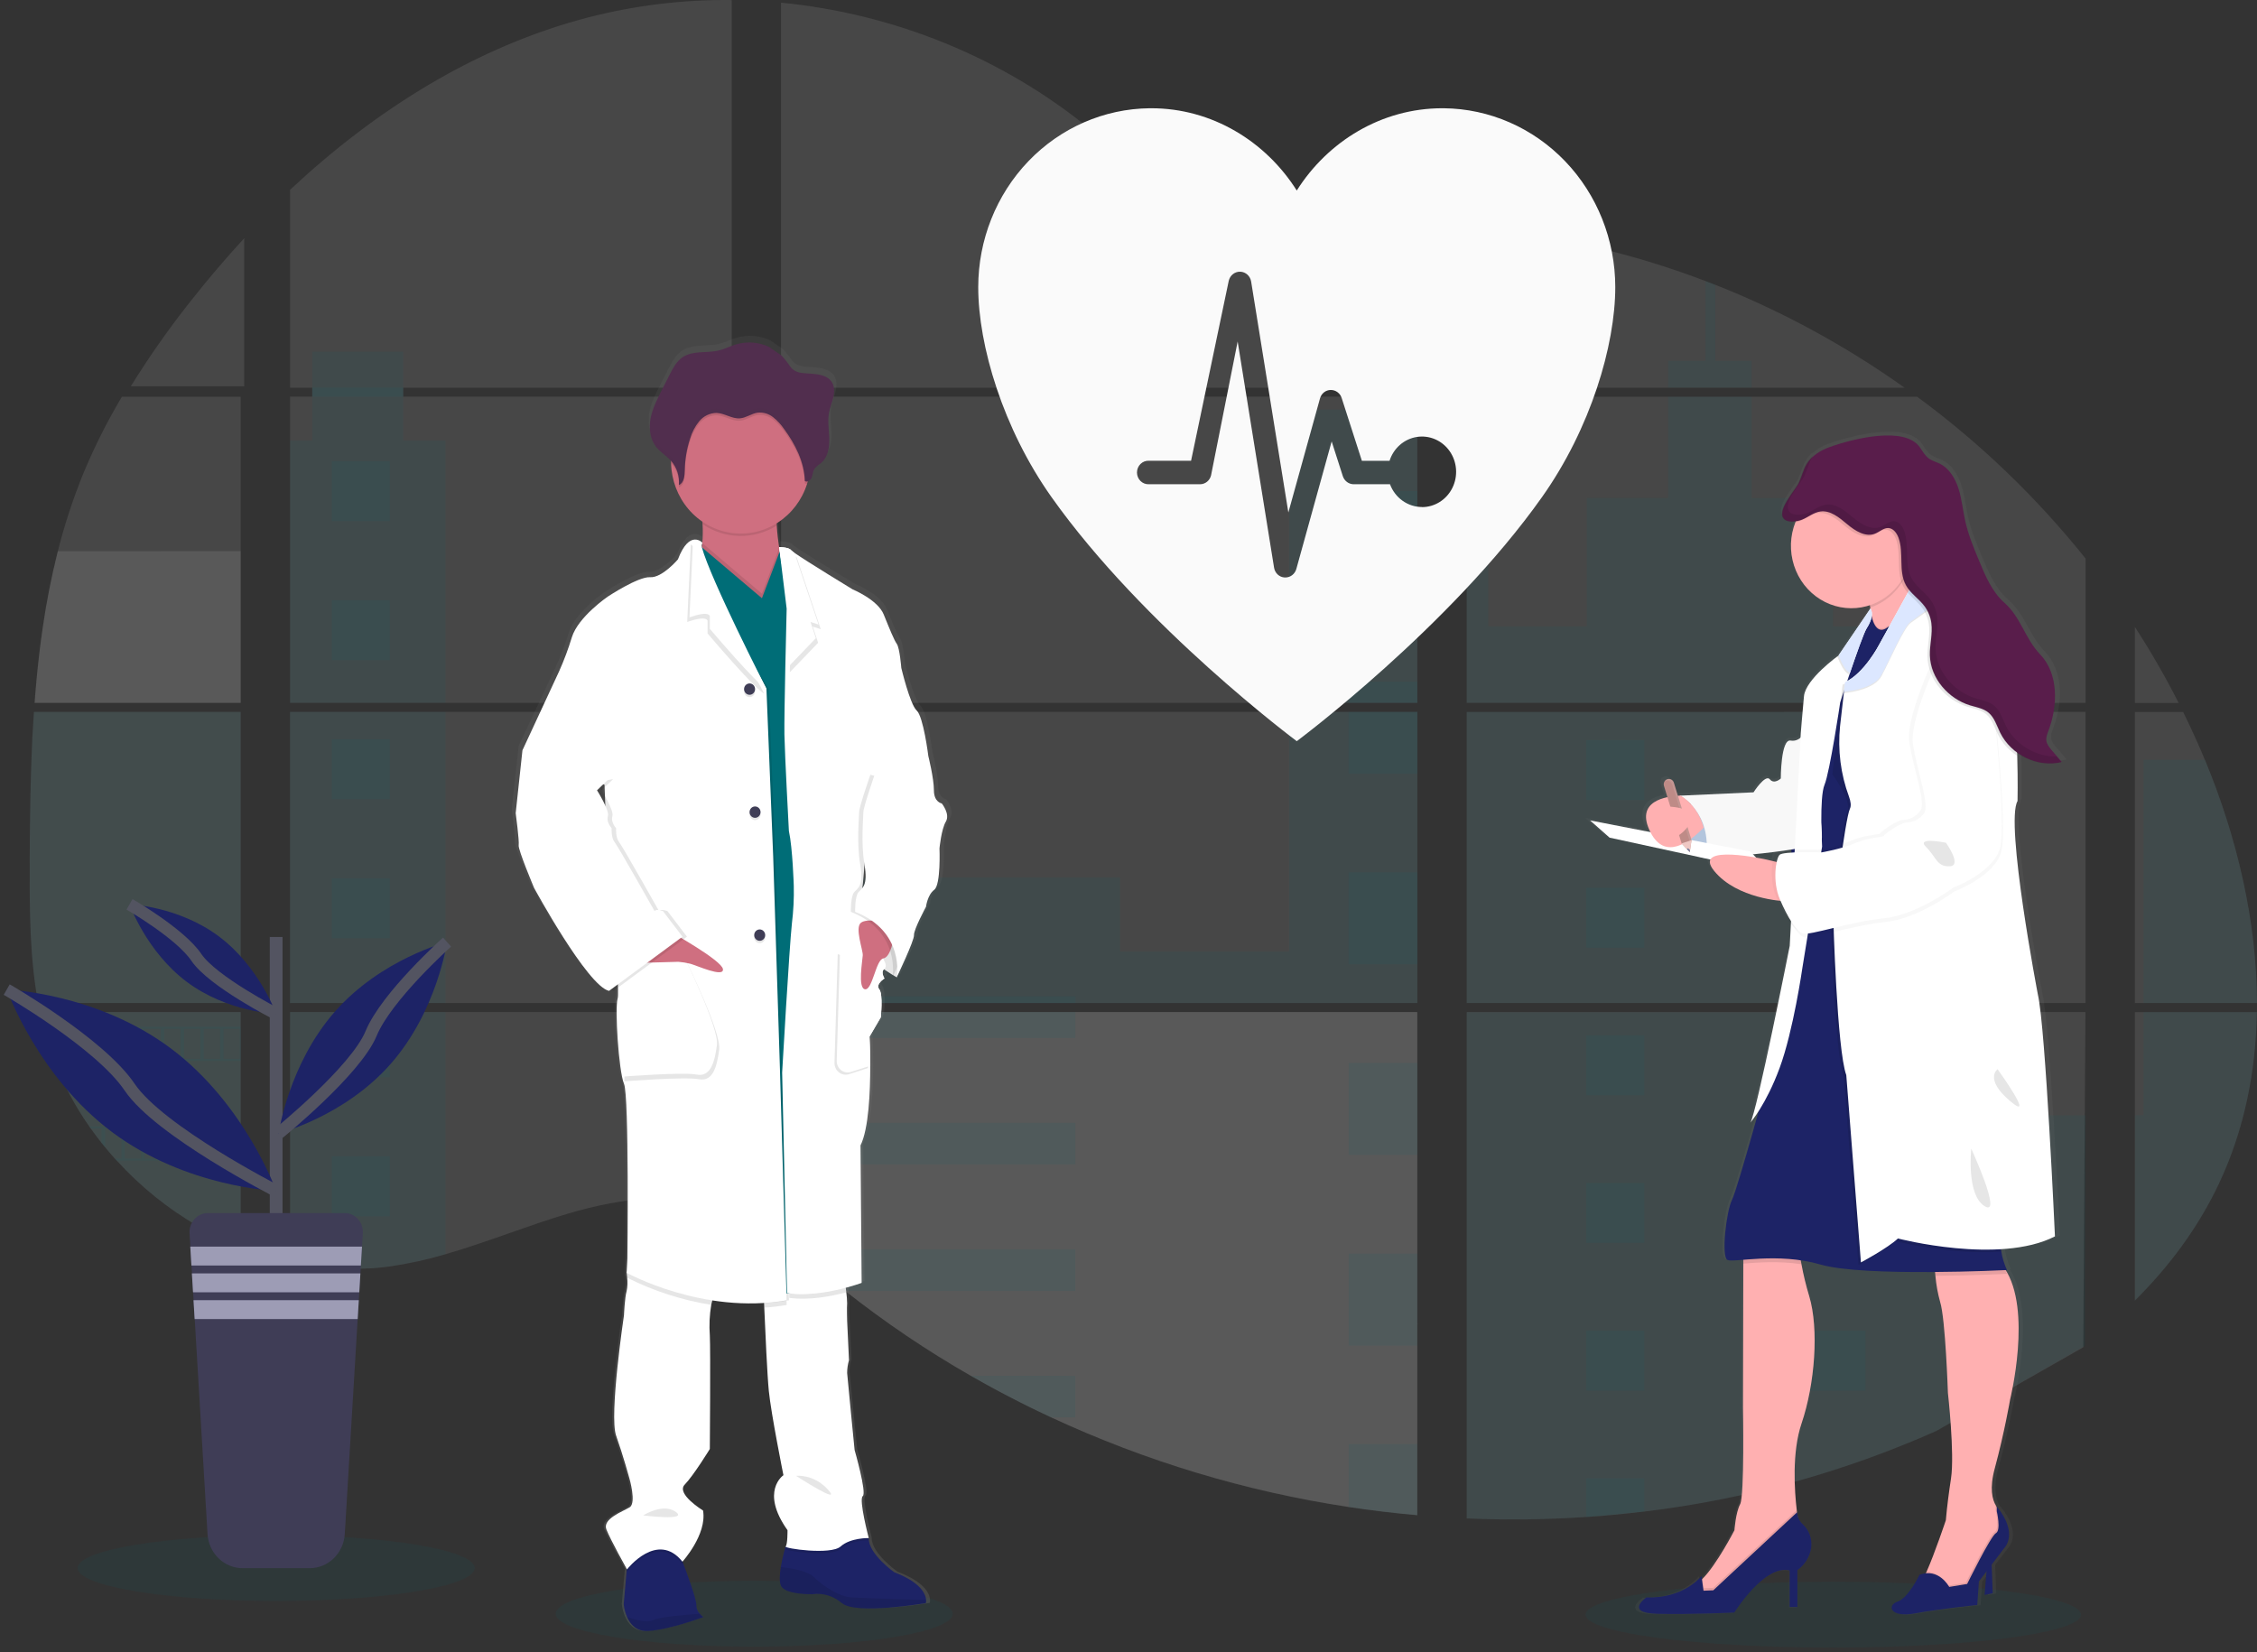 <svg width="336" height="246" viewBox="0 0 336 246" fill="none" xmlns="http://www.w3.org/2000/svg">
<rect x="0" y="0" width="336" height="246" fill="#333333" stroke="none"/>
<path opacity="0.1" d="M112.277 245.16C128.599 245.16 141.83 242.965 141.83 240.256C141.83 237.547 128.599 235.351 112.277 235.351C95.956 235.351 82.725 237.547 82.725 240.256C82.725 242.965 95.956 245.16 112.277 245.16Z" fill="#006D77"/>
<path opacity="0.1" d="M272.922 245.298C293.288 245.298 309.799 243.102 309.799 240.394C309.799 237.685 293.288 235.489 272.922 235.489C252.555 235.489 236.044 237.685 236.044 240.394C236.044 243.102 252.555 245.298 272.922 245.298Z" fill="#006D77"/>
<path opacity="0.1" d="M5.052 105.987H35.833V149.338H7.305C7.23 149.783 7.157 150.231 7.078 150.679H35.833V185.64C35.781 185.624 35.736 185.605 35.687 185.587C34.875 185.254 34.068 184.903 33.261 184.527L32.745 184.286C31.937 183.891 31.128 183.473 30.319 183.032C30.037 182.879 29.755 182.719 29.476 182.556C24.986 179.957 20.907 176.664 17.381 172.791C17.278 172.688 17.181 172.578 17.078 172.478C16.586 171.926 16.104 171.368 15.637 170.798L15.121 170.171C14.569 169.472 14.036 168.755 13.517 168.028C13.441 167.921 13.368 167.815 13.289 167.714C11.18 164.692 9.429 161.42 8.073 157.968C8.03 157.865 7.994 157.752 7.954 157.655C7.538 156.547 7.169 155.43 6.847 154.302C6.708 153.828 6.575 153.361 6.459 152.869C6.417 152.725 6.38 152.584 6.347 152.443C4.624 145.496 4.421 138.278 4.421 131.111C4.421 130.275 4.421 129.435 4.421 128.604C4.421 125.705 4.455 122.788 4.503 119.873C4.503 119.118 4.533 118.366 4.549 117.608C4.591 115.684 4.652 113.759 4.731 111.835C4.749 111.299 4.773 110.767 4.8 110.234C4.8 109.927 4.815 109.62 4.846 109.312C4.919 108.197 4.979 107.091 5.052 105.987Z" fill="#006D77"/>
<path opacity="0.1" d="M36.358 57.516H19.474C22.218 53.077 25.217 48.812 28.454 44.742C30.962 41.559 33.61 38.456 36.358 35.466V57.516Z" fill="white"/>
<path opacity="0.1" d="M35.833 59.062V104.646H5.149C5.149 104.515 5.17 104.38 5.179 104.248C5.207 103.888 5.234 103.527 5.264 103.17C5.298 102.75 5.334 102.327 5.373 101.917C5.413 101.506 5.455 101.005 5.501 100.55C5.546 100.096 5.589 99.635 5.64 99.181C5.692 98.726 5.737 98.272 5.792 97.821C5.847 97.369 5.895 96.912 5.953 96.461C5.998 96.085 6.047 95.712 6.095 95.336C6.165 94.806 6.238 94.273 6.317 93.747C6.317 93.668 6.338 93.587 6.35 93.512C6.904 89.658 7.658 85.837 8.61 82.067C9.606 78.112 10.878 74.237 12.416 70.472C14.05 66.533 15.964 62.725 18.142 59.077L35.833 59.062Z" fill="white"/>
<path opacity="0.1" d="M43.182 105.985V149.338H108.926V105.985H43.182ZM43.182 150.676V187.906C43.558 187.987 43.931 188.066 44.301 188.131C44.804 188.232 45.305 188.322 45.817 188.401C45.914 188.417 46.014 188.432 46.121 188.442C46.321 188.476 46.527 188.504 46.727 188.532C47.234 188.605 47.737 188.664 48.244 188.711C48.483 188.736 48.726 188.758 48.968 188.777L49.554 188.824C49.872 188.849 50.188 188.868 50.5 188.877C50.694 188.877 50.888 188.896 51.089 188.902C51.24 188.902 51.392 188.902 51.55 188.902C51.707 188.902 51.932 188.902 52.123 188.902C52.384 188.902 52.644 188.902 52.902 188.902H53.251C53.512 188.902 53.773 188.902 54.031 188.877H54.049C54.228 188.877 54.41 188.877 54.592 188.852C54.642 188.855 54.693 188.855 54.743 188.852C54.895 188.852 55.047 188.852 55.192 188.83H55.298L56.314 188.749C56.648 188.717 56.984 188.677 57.324 188.639L58.016 188.554C60.829 188.147 63.611 187.536 66.341 186.724C72.474 184.957 78.473 182.484 84.602 180.673C92.527 178.338 101.283 177.191 108.941 180.046V150.676H43.182ZM108.926 57.721V0.005C101.728 -0.075 94.55 0.794 87.565 2.594C70.918 6.915 55.981 16.288 43.182 28.26V57.718H46.481V59.056H43.182V104.646H108.926V59.059H60.029V57.721H108.926ZM193.371 38.225C189.253 38.075 185.158 36.727 181.455 34.646C174.373 30.666 168.717 24.521 162.396 19.335C149.264 8.532 132.977 2.014 116.269 0.397V57.721H210.122L210.356 57.467L193.371 38.225ZM201.921 36.658L210.987 46.937V33.963C207.951 34.352 205.291 35.276 201.933 36.646L201.921 36.658ZM210.987 197.15V150.676H191.67C191.618 150.479 191.567 150.278 191.506 150.077C191.564 150.278 191.612 150.479 191.667 150.676H116.281V184.286C116.997 184.835 117.703 185.411 118.404 185.997C119.159 186.624 119.905 187.285 120.654 187.934L121.41 188.579C121.77 188.893 122.134 189.206 122.501 189.501C123.229 190.111 123.964 190.713 124.706 191.306C125.073 191.619 125.449 191.901 125.822 192.196C131.745 196.875 137.992 201.097 144.514 204.828C145.976 205.664 147.451 206.48 148.939 207.276C149.931 207.799 150.929 208.319 151.93 208.824C153.434 209.582 154.951 210.314 156.479 211.018C170.572 217.554 185.474 222.04 200.76 224.346C204.154 224.864 207.562 225.271 210.984 225.568V197.147H211.287L210.987 197.15ZM116.281 59.059V104.646H210.999V59.059H116.281ZM116.281 105.985V149.338H210.999V105.985H116.281ZM218.35 33.907V48.379L229.921 35.261C226.087 34.621 222.231 34.165 218.35 33.891V33.907ZM218.35 106V149.338H310.475V105.985L218.35 106ZM310.138 200.591L310.463 150.676H218.35V226.066C224.284 226.324 230.227 226.251 236.154 225.847H236.257C239.087 225.663 241.905 225.396 244.709 225.045H244.773C259.735 223.245 274.364 219.212 288.204 213.07L310.138 200.591ZM328.239 113.123C327.893 112.28 327.532 111.444 327.165 110.616C326.48 109.049 325.755 107.526 325.009 106.003H317.821V149.338H335.994C335.985 137.066 332.979 124.531 328.248 113.108L328.239 113.123ZM317.821 150.692V193.625C322.94 188.554 327.265 182.754 330.38 176.123C334.126 168.138 335.839 159.491 335.979 150.685L317.821 150.692ZM317.821 93.368V104.65H324.336C322.365 100.766 320.193 96.995 317.83 93.352L317.821 93.368ZM255.343 42.412C254.864 42.224 254.384 42.033 253.902 41.848C248.816 39.907 243.619 38.293 238.34 37.016L220.634 57.094L220.295 57.467L220.522 57.724H283.54C274.763 51.481 265.301 46.336 255.352 42.396L255.343 42.412ZM285.387 59.075H219.642L218.35 60.297V104.646H229.675H229.694H310.487V83.164C303.179 74.031 294.743 65.927 285.396 59.059L285.387 59.075Z" fill="white"/>
<path opacity="0.1" d="M35.833 82.055V104.646H5.149C5.149 104.515 5.17 104.38 5.179 104.248C5.207 103.888 5.234 103.527 5.264 103.17C5.298 102.75 5.334 102.327 5.373 101.917C5.413 101.506 5.455 101.005 5.501 100.55C5.546 100.096 5.589 99.635 5.64 99.181C5.692 98.726 5.737 98.272 5.792 97.821C5.847 97.37 5.895 96.912 5.953 96.461C5.998 96.085 6.047 95.712 6.095 95.336C6.165 94.806 6.238 94.273 6.317 93.747C6.317 93.668 6.338 93.587 6.35 93.512C6.904 89.658 7.658 85.837 8.61 82.067L35.833 82.055Z" fill="white"/>
<path opacity="0.1" d="M5.052 105.987H35.833V149.338H7.305C7.23 149.783 7.157 150.231 7.078 150.679H35.833V185.64C35.781 185.624 35.736 185.605 35.687 185.587C34.875 185.254 34.068 184.903 33.261 184.527L32.745 184.286C31.937 183.891 31.128 183.473 30.319 183.032C30.037 182.879 29.755 182.719 29.476 182.556C24.986 179.957 20.907 176.664 17.381 172.791C17.278 172.688 17.181 172.578 17.078 172.478C16.586 171.926 16.104 171.368 15.637 170.798L15.121 170.171C14.569 169.472 14.036 168.755 13.517 168.028C13.441 167.921 13.368 167.815 13.289 167.714C11.18 164.692 9.429 161.42 8.073 157.968C8.03 157.865 7.994 157.752 7.954 157.655C7.538 156.547 7.169 155.43 6.847 154.302C6.708 153.828 6.575 153.361 6.459 152.869C6.417 152.725 6.38 152.584 6.347 152.443C4.624 145.496 4.421 138.278 4.421 131.111C4.421 130.275 4.421 129.435 4.421 128.604C4.421 125.705 4.455 122.788 4.503 119.873C4.503 119.118 4.533 118.366 4.549 117.608C4.591 115.684 4.652 113.759 4.731 111.835C4.749 111.299 4.773 110.767 4.8 110.234C4.8 109.927 4.815 109.62 4.846 109.312C4.919 108.197 4.979 107.091 5.052 105.987Z" fill="white"/>
<path opacity="0.1" d="M66.326 65.586V104.646H43.182V65.586H46.481V52.362H60.026V65.586H66.326Z" fill="#006D77"/>
<path opacity="0.1" d="M66.326 105.984H43.185V149.334H66.326V105.984Z" fill="#006D77"/>
<path opacity="0.1" d="M43.182 150.679H66.326V186.718C63.596 187.528 60.814 188.139 58.001 188.545L57.309 188.632C56.969 188.673 56.633 188.708 56.299 188.742C55.965 188.777 55.62 188.802 55.283 188.824H55.177C55.031 188.824 54.874 188.842 54.731 188.846H54.576C54.394 188.846 54.212 188.864 54.03 188.871C53.773 188.886 53.515 188.889 53.251 188.893C53.139 188.893 53.033 188.893 52.92 188.893C52.66 188.893 52.402 188.893 52.141 188.893H51.568C51.413 188.893 51.264 188.893 51.104 188.893L50.518 188.871C50.215 188.871 49.888 188.836 49.572 188.814L48.99 188.77L48.265 188.701C47.755 188.654 47.249 188.595 46.748 188.523L46.142 188.435L45.839 188.391C45.332 188.31 44.832 188.222 44.322 188.122C43.949 188.056 43.579 187.974 43.203 187.896L43.182 150.679Z" fill="#006D77"/>
<path opacity="0.1" d="M210.999 60.973H191.916V104.643H210.999V60.973Z" fill="#006D77"/>
<path opacity="0.1" d="M211.002 105.984V149.338H116.281V130.638H166.733V141.669H191.916V105.984H211.002Z" fill="#006D77"/>
<path opacity="0.1" d="M211.302 197.16H210.999V225.599C207.582 225.3 204.175 224.894 200.778 224.38C185.485 222.067 170.576 217.572 156.479 211.024C152.409 209.131 148.422 207.065 144.517 204.825C137.995 201.092 131.747 196.869 125.822 192.193C124.334 191.014 122.865 189.809 121.416 188.576C120.412 187.721 119.414 186.843 118.404 185.991C117.703 185.405 116.997 184.828 116.281 184.277V150.679H191.664C191.612 150.478 191.561 150.278 191.506 150.08C191.564 150.278 191.618 150.478 191.67 150.679H210.999V197.141C211.102 197.144 211.202 197.153 211.302 197.16Z" fill="white"/>
<path opacity="0.1" d="M260.769 57.72H248.334V53.728H253.908V41.835C254.392 42.017 254.873 42.204 255.352 42.396V53.728H260.769V57.72Z" fill="#006D77"/>
<path opacity="0.1" d="M290.728 104.646H229.681C229.681 104.646 229.681 104.646 229.703 104.662L229.675 104.646H218.35V60.976H221.559V93.255H236.223V74.138H248.337V59.062H260.772V74.151H272.885V93.267H290.728V104.646Z" fill="#006D77"/>
<path opacity="0.1" d="M218.35 105.984V149.338H290.728V105.984H218.35ZM310.375 200.369L310.475 166.053H290.728V150.698H218.35V226.066C224.284 226.324 230.227 226.25 236.154 225.847H236.257C239.087 225.663 241.905 225.395 244.709 225.044H244.773C259.735 223.245 274.364 219.212 288.204 213.07" fill="#006D77"/>
<path opacity="0.1" d="M319.107 150.679H335.991C335.842 159.482 334.132 168.128 330.389 176.113C327.274 182.747 322.946 188.548 317.833 193.615V166.038H319.107V150.679Z" fill="#006D77"/>
<path opacity="0.1" d="M336 149.338H319.107V113.108H328.248C332.979 124.53 335.985 137.066 336 149.338Z" fill="#006D77"/>
<path opacity="0.1" d="M211.002 73.114H200.778V86.805H211.002V73.114Z" fill="#006D77"/>
<path opacity="0.1" d="M211.002 101.494H200.778V104.646H211.002V101.494Z" fill="#006D77"/>
<path opacity="0.1" d="M211.002 105.984H200.778V115.182H211.002V105.984Z" fill="#006D77"/>
<path opacity="0.1" d="M211.002 129.873H200.778V143.565H211.002V129.873Z" fill="#006D77"/>
<path opacity="0.1" d="M211.002 158.253H200.778V171.945H211.002V158.253Z" fill="#006D77"/>
<path opacity="0.1" d="M210.999 197.141C211.102 197.141 211.202 197.141 211.302 197.16H210.999V200.341H200.778V186.633H210.999V197.141Z" fill="#006D77"/>
<path opacity="0.1" d="M210.999 215.007V225.583C207.582 225.285 204.175 224.878 200.778 224.364V215.007H210.999Z" fill="#006D77"/>
<path opacity="0.1" d="M160.097 148.332H116.281V149.338H160.097V148.332Z" fill="#006D77"/>
<path opacity="0.1" d="M160.097 150.676H116.281V154.53H160.097V150.676Z" fill="#006D77"/>
<path opacity="0.1" d="M160.097 167.166H116.281V173.365H160.097V167.166Z" fill="#006D77"/>
<path opacity="0.1" d="M160.094 186V192.199H125.822C124.334 191.025 122.864 189.819 121.413 188.582C120.409 187.727 119.414 186.849 118.401 186H160.094Z" fill="#006D77"/>
<path opacity="0.1" d="M160.094 204.831V211.024H156.476C152.41 209.129 148.424 207.062 144.517 204.822L160.094 204.831Z" fill="#006D77"/>
<path opacity="0.1" d="M244.782 110.187H236.157V119.099H244.782V110.187Z" fill="#006D77"/>
<path opacity="0.1" d="M58.022 68.661H49.396V77.573H58.022V68.661Z" fill="#006D77"/>
<path opacity="0.1" d="M58.022 89.362H49.396V98.275H58.022V89.362Z" fill="#006D77"/>
<path opacity="0.1" d="M58.022 110.065H49.396V118.977H58.022V110.065Z" fill="#006D77"/>
<path opacity="0.1" d="M58.022 130.763H49.396V139.676H58.022V130.763Z" fill="#006D77"/>
<path opacity="0.1" d="M58.022 151.465H49.396V160.378H58.022V151.465Z" fill="#006D77"/>
<path opacity="0.1" d="M58.022 172.167H49.396V181.08H58.022V172.167Z" fill="#006D77"/>
<path opacity="0.1" d="M277.711 110.187H269.085V119.099H277.711V110.187Z" fill="#006D77"/>
<path opacity="0.1" d="M244.782 132.171H236.157V141.083H244.782V132.171Z" fill="#006D77"/>
<path opacity="0.1" d="M277.711 132.171H269.085V141.083H277.711V132.171Z" fill="#006D77"/>
<path opacity="0.1" d="M244.782 154.151H236.157V163.064H244.782V154.151Z" fill="#006D77"/>
<path opacity="0.1" d="M277.711 154.151H269.085V163.064H277.711V154.151Z" fill="#006D77"/>
<path opacity="0.1" d="M244.782 176.135H236.157V185.047H244.782V176.135Z" fill="#006D77"/>
<path opacity="0.1" d="M277.711 176.135H269.085V185.047H277.711V176.135Z" fill="#006D77"/>
<path opacity="0.1" d="M244.782 198.119H236.157V207.031H244.782V198.119Z" fill="#006D77"/>
<path opacity="0.1" d="M277.711 198.119H269.085V207.031H277.711V198.119Z" fill="#006D77"/>
<path opacity="0.1" d="M236.157 225.847V220.099H244.779V225.029L236.157 225.847Z" fill="#006D77"/>
<path opacity="0.1" d="M6.441 152.863C6.559 153.343 6.693 153.822 6.832 154.295V153.183H9.259V157.639H7.961C8 157.743 8.039 157.855 8.079 157.953H35.833V152.863H6.441ZM12.204 157.639H9.777V153.183H12.204V157.639ZM15.136 157.639H12.71V153.183H15.136V157.639ZM18.075 157.639H15.643V153.183H18.069L18.075 157.639ZM21.011 157.639H18.585V153.183H21.011V157.639ZM23.95 157.639H21.524V153.183H23.95V157.639ZM26.889 157.639H24.463V153.183H26.889V157.639ZM29.825 157.639H27.398V153.183H29.825V157.639ZM32.761 157.639H30.334V153.183H32.761V157.639ZM35.697 157.639H33.27V153.183H35.697V157.639Z" fill="#006D77"/>
<path opacity="0.1" d="M13.295 167.705C13.371 167.805 13.444 167.918 13.523 168.018H15.127V170.159C15.3 170.372 15.47 170.585 15.646 170.785V168.006H18.072V172.478H17.09C17.187 172.581 17.281 172.691 17.393 172.791H35.842V167.705H13.295ZM21.002 172.478H18.576V168.025H21.002V172.478ZM23.941 172.478H21.515V168.025H23.941V172.478ZM26.88 172.478H24.453V168.025H26.88V172.478ZM29.816 172.478H27.389V168.025H29.816V172.478ZM32.752 172.478H30.325V168.025H32.752V172.478ZM35.687 172.478H33.261V168.025H35.687V172.478Z" fill="#006D77"/>
<path opacity="0.1" d="M29.488 182.544C29.764 182.706 30.046 182.857 30.331 183.02V182.863H32.758V184.273L33.273 184.521V182.863H35.7V185.574C35.746 185.598 35.795 185.617 35.845 185.63V182.544H29.488Z" fill="#006D77"/>
<path opacity="0.1" d="M229.681 104.646H229.7H229.681ZM210.999 197.138H211.302H210.999ZM191.506 150.077C191.564 150.278 191.612 150.478 191.667 150.676C191.618 150.478 191.567 150.278 191.506 150.077ZM229.681 104.637H229.7H229.681ZM46.494 57.711V59.049H60.042V57.711H46.494ZM210.999 197.138H211.302H210.999ZM191.506 150.077C191.564 150.278 191.612 150.478 191.667 150.676C191.618 150.478 191.567 150.278 191.506 150.077ZM229.681 104.637H229.7H229.681ZM210.999 197.128H211.302H210.999ZM191.506 150.077C191.564 150.278 191.612 150.478 191.667 150.676C191.618 150.478 191.567 150.278 191.506 150.077Z" fill="#006D77"/>
<path d="M140.854 118.983C140.854 118.983 139.659 118.811 139.659 117.012C139.659 115.213 138.803 111.854 138.803 111.854C138.803 111.838 138.063 106.003 137.041 105.076C136.019 104.148 134.706 98.701 134.706 98.701C134.706 98.701 134.481 95.746 134.023 95.11C133.565 94.474 132.947 92.916 132.034 90.694C131.121 88.472 127.315 86.934 127.315 86.934C127.315 86.934 120.433 82.81 118.483 81.465C118.306 81.355 118.14 81.226 117.988 81.08C117.649 80.619 116.169 80.61 116.169 80.61C116.014 79.601 115.865 78.441 115.817 77.391C115.817 77.278 115.817 77.166 115.802 77.053C117.976 75.725 119.614 73.631 120.415 71.155C120.451 71.036 120.481 70.911 120.515 70.791C120.645 70.747 120.765 70.675 120.867 70.58C120.969 70.485 121.05 70.369 121.106 70.24C121.282 69.836 121.285 69.362 121.504 68.987C121.758 68.541 122.244 68.303 122.626 67.968C123.59 67.122 123.839 65.696 123.793 64.398C123.763 63.349 123.599 62.289 123.663 61.246L123.681 60.983C123.699 60.826 123.721 60.669 123.748 60.519C123.897 59.742 124.221 59.008 124.403 58.237C124.585 57.467 124.603 56.599 124.179 55.934C123.557 54.959 122.262 54.765 121.124 54.665C119.835 54.552 118.683 54.699 117.858 53.593C117.472 53.015 117.038 52.473 116.56 51.973C116.39 51.81 114.74 50.77 114.74 50.701C113.13 49.93 111.305 49.785 109.599 50.293C108.744 50.55 107.937 50.97 107.07 51.18C105.199 51.638 103.045 51.142 101.456 52.249C100.57 52.876 100.04 53.872 99.542 54.843C99.138 55.644 98.727 56.443 98.311 57.241C97.641 58.554 96.958 59.889 96.676 61.343C96.617 61.66 96.58 61.98 96.567 62.302V62.318C96.567 62.434 96.567 62.55 96.567 62.666V62.813C96.567 62.922 96.567 63.029 96.585 63.126C96.603 63.223 96.6 63.255 96.609 63.321C96.619 63.386 96.634 63.534 96.652 63.634C96.67 63.734 96.707 63.91 96.743 64.048C96.758 64.107 96.779 64.163 96.797 64.22C96.828 64.326 96.864 64.43 96.904 64.533C96.925 64.587 96.946 64.643 96.97 64.696C97.016 64.806 97.07 64.912 97.125 65.01C97.149 65.053 97.168 65.094 97.192 65.135C97.276 65.281 97.37 65.421 97.471 65.555C98.12 66.392 99.075 66.924 99.782 67.708C99.782 67.739 99.782 67.77 99.782 67.799C99.782 67.886 99.782 67.971 99.782 68.059C99.819 69.806 100.269 71.517 101.093 73.044C101.917 74.571 103.089 75.866 104.507 76.818C104.507 76.937 104.522 77.059 104.528 77.178C104.588 78.109 104.576 79.042 104.495 79.971C104.372 79.82 104.217 79.701 104.043 79.62C103.868 79.54 103.679 79.501 103.488 79.507C103.358 79.5 103.227 79.512 103.1 79.541L103.073 79.519V79.547C102.405 79.717 101.583 80.434 100.798 82.474C100.798 82.474 98.408 85.257 96.588 85.141C94.769 85.025 90.162 88.037 90.162 88.037C90.162 88.037 85.667 91.052 84.702 94.123C84.163 95.864 83.517 97.568 82.767 99.225L77.211 111.055L76.186 120.441C76.186 120.441 76.753 124.615 76.641 125.251C76.529 125.887 78.973 131.625 78.973 131.625C78.973 131.625 87.05 146.288 90.35 147.04L90.586 146.868C90.727 146.944 90.877 147.002 91.032 147.04L91.711 146.545C91.752 147.097 91.735 147.652 91.66 148.2C91.205 149.648 91.83 159.096 92.624 160.948C93.419 162.8 93.137 187.084 93.137 187.084L93.025 189.228C93.025 189.228 93.025 189.297 93.052 189.416L93.025 189.924L93.106 189.967C93.192 190.647 93.164 191.337 93.025 192.008C92.74 192.948 92.624 195.605 92.624 195.605C92.624 195.605 90.353 210.61 91.429 213.625C92.506 216.639 93.422 219.942 93.422 219.942C93.422 219.942 94.559 223.703 93.477 224.345C92.394 224.988 89.315 226.066 89.949 227.633C90.525 229.081 92.712 232.96 93.037 233.528L93.009 233.825L92.564 238.817C92.636 239.477 92.809 240.12 93.076 240.723C93.564 241.81 94.514 242.938 96.318 242.816C96.622 242.794 96.973 242.757 97.313 242.71C100.616 242.252 104.683 240.729 104.683 240.729C104.472 240.59 104.278 240.425 104.107 240.237C103.944 240.075 103.816 239.88 103.729 239.664C103.642 239.449 103.598 239.217 103.6 238.984C103.649 238.075 102.002 233.744 101.593 232.678C101.529 232.525 101.495 232.437 101.495 232.437C101.495 232.437 105.25 228.382 104.625 224.787C104.625 224.787 100.47 222.28 101.838 220.905C103.206 219.529 105.651 215.577 105.651 215.577C105.651 215.577 105.763 200.801 105.651 198.595C105.534 197.064 105.604 195.523 105.86 194.01C105.905 193.781 105.96 193.559 106.018 193.339C107.909 193.631 109.819 193.781 111.732 193.788C112.429 193.788 113.139 193.788 113.855 193.744C113.855 193.953 113.864 194.178 113.882 194.421C114.04 198.081 114.334 204.499 114.573 206.884C114.913 210.303 116.79 219.516 116.79 219.516C116.79 219.516 113.209 221.892 117.415 227.746C117.415 227.746 117.415 229.867 117.136 230.174C116.838 231.178 116.598 232.2 116.417 233.233C116.241 234.336 116.169 235.452 116.454 236.031C117.136 237.417 121.231 237.304 121.231 237.304L121.331 237.285C122.104 237.202 122.885 237.279 123.629 237.511C124.373 237.743 125.065 238.125 125.665 238.636C127.221 239.927 133.126 239.36 136.322 238.949C137.575 238.786 138.412 238.636 138.412 238.636C138.453 238.489 138.467 238.336 138.455 238.184C138.421 237.373 137.805 235.593 133.632 234.004C133.632 234.004 129.708 231.277 129.762 228.902H129.68H129.225C129.556 228.883 129.768 228.902 129.768 228.902C129.768 228.902 128.231 223.104 128.858 222.634C129.486 222.164 127.606 215.74 127.606 215.74C127.606 215.74 126.529 204.96 126.471 204.204C126.474 203.556 126.569 202.912 126.754 202.293L126.471 196.382C126.471 196.382 126.417 194.417 126.471 193.778C126.462 193.223 126.419 192.67 126.341 192.12C126.314 191.901 126.286 191.672 126.256 191.447C127.727 191.061 128.682 190.704 128.682 190.704L128.513 170.13C129.762 167.623 129.993 162.124 129.987 158.222C129.987 155.715 129.877 153.86 129.877 153.86L131.585 150.98C131.585 150.98 131.979 147.532 131.354 146.777C131.078 146.436 131.203 146.082 131.43 145.79C131.548 145.693 131.673 145.605 131.803 145.527C131.803 145.527 131.785 145.499 131.764 145.458C131.883 145.355 132.01 145.262 132.143 145.179C132.143 145.179 131.536 144.207 132.079 143.797C132.589 144.154 133.044 144.424 133.39 144.643C133.365 144.872 133.341 145.003 133.341 145.003L133.487 144.69C133.82 144.884 134.023 145.003 134.023 145.003C134.023 145.003 136.698 139.497 136.641 138.686C136.583 137.874 138.461 134.455 138.461 134.455C138.461 134.455 138.688 132.659 139.713 131.907C140.738 131.155 140.508 125.705 140.508 125.705C140.508 125.705 140.793 122.866 141.475 121.707C142.158 120.547 140.854 118.983 140.854 118.983ZM89.67 116.567L89.722 117.88C89.418 117.376 89.2 117.012 89.2 117.012L89.67 116.567Z" fill="url(#paint0_linear_365_3570)"/>
<path d="M134.169 142.625L133.514 145.508C133.514 145.508 128.267 142.741 127.321 139.225C126.374 135.709 128.904 134.374 128.904 134.374L133.793 136.514L134.169 142.625Z" fill="white"/>
<path opacity="0.1" d="M134.169 142.625L133.514 145.508C133.514 145.508 128.267 142.741 127.321 139.225C126.374 135.709 128.904 134.374 128.904 134.374L133.793 136.514L134.169 142.625Z" fill="black"/>
<path d="M104.722 240.748C104.722 240.748 99.87 242.591 96.534 242.823C94.762 242.945 93.831 241.823 93.352 240.742C93.09 240.141 92.921 239.501 92.852 238.846L93.285 233.879L93.516 231.234L100.604 229.331L101.608 232.503L101.702 232.744C102.105 233.803 103.722 238.112 103.673 239.012C103.671 239.242 103.714 239.47 103.8 239.683C103.885 239.896 104.011 240.089 104.171 240.25C104.333 240.439 104.519 240.607 104.722 240.748Z" fill="#1D2366"/>
<path d="M137.869 238.222C137.881 238.373 137.867 238.525 137.827 238.67C137.827 238.67 127.448 240.46 125.325 238.67C124.726 238.148 124.029 237.76 123.277 237.532C122.525 237.304 121.735 237.242 120.958 237.348C120.958 237.348 116.942 237.461 116.272 236.094C115.993 235.521 116.066 234.408 116.238 233.311C116.415 232.284 116.65 231.268 116.942 230.268L117.103 230.137L118.058 229.344L129.244 229.002H129.328C129.274 231.365 133.126 234.076 133.126 234.076C137.217 235.643 137.821 237.414 137.869 238.222Z" fill="#1D2366"/>
<path opacity="0.1" d="M137.869 238.222C137.88 238.373 137.864 238.525 137.824 238.67C137.824 238.67 127.448 240.46 125.325 238.67C124.727 238.148 124.03 237.76 123.278 237.533C122.526 237.305 121.737 237.242 120.961 237.348C120.961 237.348 116.942 237.461 116.275 236.094C115.996 235.518 116.066 234.408 116.238 233.311C117.785 233.471 120.227 233.869 121.185 234.819C122.635 236.263 125.091 237.705 126.599 237.818C127.779 237.896 134.836 238.128 137.869 238.222Z" fill="black"/>
<path opacity="0.1" d="M104.722 240.748C104.722 240.748 99.87 242.591 96.534 242.823C94.762 242.945 93.831 241.823 93.355 240.739C94.59 241.168 96.303 241.619 97.204 241.206C98.272 240.717 102.057 240.4 104.18 240.265C104.341 240.448 104.523 240.61 104.722 240.748Z" fill="black"/>
<path d="M111.923 92.252C107.919 90.644 102.769 85.332 104.055 82.85C104.341 82.224 104.511 81.548 104.556 80.857C104.638 79.92 104.651 78.977 104.592 78.037C104.502 76.498 104.323 74.966 104.055 73.449C104.055 73.449 116.554 73.74 115.826 75.643C115.614 76.201 115.58 77.169 115.638 78.253C115.696 79.338 115.847 80.563 116.005 81.6C116.223 83.023 116.442 84.107 116.442 84.107C116.442 84.107 115.677 85.213 115.228 85.273C114.78 85.332 117.667 94.543 111.923 92.252Z" fill="#CF6F80"/>
<path opacity="0.1" d="M101.693 232.744L101.599 232.851C97.862 228.181 93.343 234.001 93.343 234.001L93.276 233.879L93.507 231.234L100.595 229.331L101.599 232.503L101.693 232.744Z" fill="black"/>
<path opacity="0.1" d="M129.331 229.331C129.331 229.331 126.602 229.272 125.146 230.601C123.69 231.929 116.654 230.889 116.957 230.601C117.047 230.458 117.101 230.294 117.115 230.124L118.07 229.331L129.256 228.99C129.298 229.2 129.331 229.331 129.331 229.331Z" fill="black"/>
<path d="M106.342 192.663C106.139 193.182 105.984 193.72 105.881 194.27C105.628 195.776 105.558 197.309 105.672 198.833C105.784 201.027 105.672 215.728 105.672 215.728C105.672 215.728 103.273 219.648 101.935 221.03C100.598 222.412 104.665 224.894 104.665 224.894C105.271 228.466 101.596 232.503 101.596 232.503C97.859 227.833 93.34 233.656 93.34 233.656C93.34 233.656 90.883 229.269 90.271 227.702C89.658 226.135 92.67 225.051 93.728 224.414C94.787 223.778 93.677 220.027 93.677 220.027C93.677 220.027 92.782 216.74 91.72 213.741C90.659 210.742 92.891 195.812 92.891 195.812C92.891 195.812 93.006 193.161 93.282 192.236C93.422 191.569 93.449 190.882 93.364 190.206C93.346 189.977 93.325 189.786 93.31 189.657C93.294 189.529 93.282 189.469 93.282 189.469L93.325 189.394L94.841 186.473C94.841 186.473 107.07 190.823 106.342 192.663Z" fill="white"/>
<path d="M129.331 228.987C129.331 228.987 126.602 228.927 125.146 230.24C123.69 231.553 116.654 230.529 116.957 230.24C117.261 229.952 117.236 227.818 117.236 227.818C113.108 221.995 116.63 219.632 116.63 219.632C116.63 219.632 114.786 210.466 114.452 207.066C114.219 204.69 113.93 198.307 113.776 194.662C113.709 193.095 113.67 192.017 113.67 192.017L117.042 191.315L117.476 191.224L125.61 189.538C125.61 189.538 125.835 191.105 125.986 192.387C126.062 192.934 126.104 193.486 126.114 194.038C126.059 194.665 126.114 196.627 126.114 196.627L126.39 202.509C126.209 203.126 126.116 203.767 126.114 204.411C126.168 205.16 127.227 215.884 127.227 215.884C127.227 215.884 129.068 222.283 128.44 222.744C127.812 223.205 129.331 228.987 129.331 228.987Z" fill="white"/>
<path opacity="0.1" d="M115.826 75.643C115.614 76.201 115.58 77.169 115.638 78.253C113.964 79.295 112.039 79.828 110.085 79.79C108.131 79.752 106.227 79.146 104.592 78.04C104.502 76.5 104.323 74.967 104.055 73.449C104.055 73.449 116.554 73.734 115.826 75.643Z" fill="black"/>
<path d="M120.657 68.717C120.66 69.846 120.488 70.969 120.148 72.042C119.388 74.447 117.83 76.496 115.749 77.829C113.668 79.162 111.198 79.691 108.776 79.324C106.353 78.957 104.134 77.717 102.511 75.823C100.888 73.929 99.966 71.503 99.906 68.974C99.906 68.886 99.906 68.805 99.906 68.717C99.883 67.293 100.134 65.879 100.645 64.557C101.156 63.235 101.916 62.031 102.882 61.016C103.848 60.001 105 59.194 106.271 58.644C107.541 58.093 108.905 57.81 110.283 57.81C111.661 57.81 113.025 58.093 114.296 58.644C115.567 59.194 116.719 60.001 117.685 61.016C118.651 62.031 119.411 63.235 119.922 64.557C120.433 65.879 120.684 67.293 120.66 68.717H120.657Z" fill="#CF6F80"/>
<path opacity="0.1" d="M111.923 92.252C107.919 90.644 102.769 85.332 104.055 82.85C104.341 82.224 104.511 81.548 104.556 80.857L110.036 85.511L113.427 88.385L116.005 81.603C116.223 83.026 116.442 84.11 116.442 84.11C116.442 84.11 115.677 85.216 115.228 85.276C114.78 85.336 117.667 94.543 111.923 92.252Z" fill="black"/>
<path d="M126.095 112.819L121.519 192.262L115.55 192.666L100.094 146.602L102.63 91.913L103.164 80.359L110.036 86.191L113.43 89.065L116.084 82.086L121.018 86.53L126.095 112.819Z" fill="#006D77"/>
<path opacity="0.1" d="M106.342 192.663C106.139 193.182 105.984 193.72 105.881 194.27C101.538 193.577 97.32 192.216 93.367 190.231L93.285 190.187L93.313 189.682L93.328 189.419L94.844 186.498C94.844 186.498 107.07 190.823 106.342 192.663Z" fill="black"/>
<path opacity="0.1" d="M117.112 194.283C116.002 194.478 114.882 194.61 113.758 194.678C113.691 193.111 113.651 192.033 113.651 192.033L117.024 191.331L117.112 194.283Z" fill="black"/>
<path opacity="0.1" d="M125.968 192.402C123.812 192.982 120.482 193.634 117.5 193.227L117.458 191.24L125.592 189.554C125.592 189.554 125.816 191.105 125.968 192.402Z" fill="black"/>
<path opacity="0.1" d="M117.446 193.59C105.011 195.784 93.622 189.494 93.622 189.494L93.731 187.363C93.731 187.363 94.013 163.205 93.231 161.353C92.448 159.501 91.839 150.108 92.281 148.667C92.724 147.225 90.665 125.608 90.665 125.608L90.331 116.834L78.121 111.722L83.58 99.964C84.317 98.316 84.952 96.62 85.479 94.888C86.428 91.835 90.835 88.836 90.835 88.836C90.835 88.836 95.354 85.84 97.14 85.953C98.927 86.066 101.268 83.302 101.268 83.302C102.997 78.748 104.562 80.81 104.562 80.81C104.562 81.027 104.562 80.81 104.477 81.484C103.87 86.483 114.285 102.277 114.434 102.556L115.426 127.52L116.43 159.112L117.446 193.59Z" fill="black"/>
<path d="M117.112 193.59C104.677 195.784 93.285 189.494 93.285 189.494L93.398 187.363C93.398 187.363 93.68 163.205 92.894 161.353C92.109 159.501 91.502 150.109 91.948 148.667C92.394 147.225 90.331 125.608 90.331 125.608L89.995 116.834L77.778 111.704L83.237 99.945C83.973 98.296 84.607 96.601 85.136 94.869C86.082 91.816 90.492 88.817 90.492 88.817C90.492 88.817 95.011 85.821 96.794 85.934C98.578 86.047 100.922 83.283 100.922 83.283C102.654 78.73 104.562 80.792 104.562 80.792C104.562 81.008 104.38 81.105 104.477 81.465C105.811 86.313 113.952 102.258 114.1 102.537L115.104 127.501L116.108 159.093L117.112 193.59Z" fill="white"/>
<path opacity="0.1" d="M113.761 103.249C112.423 102.672 105.338 94.314 105.338 94.314V92.412C105.08 91.785 103.549 92.167 102.305 92.606L102.839 81.052L103.446 81.572C104.774 86.417 113.606 102.97 113.761 103.249Z" fill="black"/>
<path d="M114.097 102.556C112.757 101.979 105.672 93.621 105.672 93.621V91.719C105.414 91.092 103.882 91.475 102.639 91.913L103.176 80.359L103.782 80.879C105.114 85.724 113.949 102.28 114.097 102.556Z" fill="white"/>
<path opacity="0.1" d="M93.622 144.239C93.789 144.239 102.269 143.318 102.269 143.318C102.269 143.318 107.404 153.75 107.067 156.288C106.73 158.827 106.121 161.074 104.055 160.676C101.99 160.278 92.94 160.989 92.94 160.989L93.622 144.239Z" fill="black"/>
<path d="M93.285 143.546C93.452 143.546 101.932 142.625 101.932 142.625C101.932 142.625 107.064 153.061 106.73 155.596C106.397 158.131 105.781 160.381 103.719 159.983C101.656 159.585 92.603 160.296 92.603 160.296L93.285 143.546Z" fill="white"/>
<path d="M99.676 138.648C99.676 138.648 107.458 142.97 107.625 144.289C107.792 145.608 103.664 143.712 102.772 143.484C102.185 143.337 101.588 143.241 100.986 143.195L95.038 143.361L99.676 138.648Z" fill="#CF6F80"/>
<path opacity="0.1" d="M111.589 103.787C112.041 103.787 112.408 103.409 112.408 102.941C112.408 102.474 112.041 102.095 111.589 102.095C111.137 102.095 110.77 102.474 110.77 102.941C110.77 103.409 111.137 103.787 111.589 103.787Z" fill="black"/>
<path d="M111.589 103.443C112.041 103.443 112.408 103.064 112.408 102.597C112.408 102.129 112.041 101.751 111.589 101.751C111.137 101.751 110.77 102.129 110.77 102.597C110.77 103.064 111.137 103.443 111.589 103.443Z" fill="#3F3D56"/>
<path opacity="0.1" d="M113.096 140.416C113.549 140.416 113.915 140.037 113.915 139.569C113.915 139.102 113.549 138.723 113.096 138.723C112.644 138.723 112.277 139.102 112.277 139.569C112.277 140.037 112.644 140.416 113.096 140.416Z" fill="black"/>
<path d="M113.096 140.068C113.549 140.068 113.915 139.689 113.915 139.222C113.915 138.754 113.549 138.375 113.096 138.375C112.644 138.375 112.277 138.754 112.277 139.222C112.277 139.689 112.644 140.068 113.096 140.068Z" fill="#3F3D56"/>
<path opacity="0.1" d="M112.405 122.102C112.857 122.102 113.224 121.723 113.224 121.256C113.224 120.788 112.857 120.409 112.405 120.409C111.953 120.409 111.586 120.788 111.586 121.256C111.586 121.723 111.953 122.102 112.405 122.102Z" fill="black"/>
<path d="M112.405 121.757C112.857 121.757 113.224 121.378 113.224 120.911C113.224 120.443 112.857 120.065 112.405 120.065C111.953 120.065 111.586 120.443 111.586 120.911C111.586 121.378 111.953 121.757 112.405 121.757Z" fill="#3F3D56"/>
<path d="M131.282 143.02C131.282 143.02 131.84 143.885 131.282 144.289C130.724 144.693 131.336 145.671 131.336 145.671C131.336 145.671 129.944 146.514 130.557 147.272C131.169 148.031 130.781 151.456 130.781 151.456L129.107 154.32C129.107 154.32 129.207 156.166 129.213 158.661C129.213 162.553 128.992 168.025 127.767 170.519L127.936 190.986C127.936 190.986 122.074 193.199 117.166 192.525L116.439 159.682C116.439 159.682 117.5 141.058 117.891 137.486C118.12 135.631 118.214 133.761 118.17 131.892C118.17 131.892 118.004 126.301 117.442 123.706C117.442 123.706 116.836 112.465 116.775 109.353C116.748 107.865 116.824 103.521 116.909 99.391C117.003 94.875 117.109 90.616 117.109 90.616L116.002 81.566C116.002 81.566 117.109 81.45 117.442 81.91C117.592 82.055 117.754 82.184 117.928 82.296C119.838 83.631 126.59 87.736 126.59 87.736C126.59 87.736 130.326 89.272 131.221 91.472C132.116 93.672 132.737 95.232 133.171 95.859C133.605 96.486 133.841 99.432 133.841 99.432C133.841 99.432 135.127 104.853 136.131 105.771C137.135 106.689 137.869 112.531 137.869 112.531L128.998 119.739C128.998 119.739 128.218 131.729 128.052 132.193C127.885 132.656 131.282 143.02 131.282 143.02Z" fill="white"/>
<path d="M131.618 143.02C131.618 143.02 132.173 143.885 131.618 144.289C131.063 144.693 131.67 145.671 131.67 145.671C131.67 145.671 130.287 146.523 130.893 147.282C131.5 148.04 131.118 151.466 131.118 151.466L129.444 154.33C129.444 154.33 129.544 156.176 129.553 158.67C129.553 162.562 129.332 168.034 128.106 170.529L128.273 190.996C128.273 190.996 122.401 193.208 117.5 192.534L116.775 159.692C116.775 159.692 117.837 141.068 118.228 137.495C118.457 135.64 118.549 133.77 118.504 131.901C118.504 131.901 118.337 126.31 117.779 123.716C117.779 123.716 117.173 112.475 117.109 109.363C117.082 107.874 117.16 103.531 117.242 99.4C117.336 94.884 117.442 90.626 117.442 90.626L115.981 81.453C115.981 81.453 117.442 81.453 117.779 81.92C117.927 82.066 118.09 82.195 118.264 82.305C120.175 83.64 126.929 87.746 126.929 87.746C126.929 87.746 130.663 89.281 131.558 91.481C132.452 93.681 133.074 95.242 133.511 95.868C133.948 96.495 134.178 99.441 134.178 99.441C134.178 99.441 135.464 104.863 136.468 105.781C137.472 106.699 138.197 112.528 138.197 112.528L129.325 119.736C129.325 119.736 128.546 131.726 128.376 132.189C128.206 132.653 131.618 143.02 131.618 143.02Z" fill="white"/>
<path opacity="0.1" d="M120.994 93.286L121.795 95.699L117.579 100.086C117.673 95.574 117.779 91.312 117.779 91.312L116.317 82.139C116.317 82.139 117.779 82.139 118.116 82.606C118.263 82.752 118.426 82.88 118.601 82.988L122.186 93.675L120.994 93.286Z" fill="black"/>
<path d="M120.657 92.594L121.461 95.007L117.245 99.394C117.339 94.878 117.446 90.619 117.446 90.619L115.981 81.447C115.981 81.447 117.446 81.447 117.779 81.913C117.928 82.058 118.09 82.188 118.264 82.299L121.852 92.982L120.657 92.594Z" fill="white"/>
<path opacity="0.1" d="M120.657 68.717C120.66 69.846 120.488 70.969 120.148 72.042C120.091 72.051 120.032 72.048 119.976 72.034C119.92 72.019 119.867 71.993 119.82 71.957C119.741 69.137 118.398 66.489 116.745 64.236C116.281 63.555 115.718 62.953 115.077 62.449C114.428 61.946 113.622 61.71 112.814 61.788C111.904 61.916 111.101 62.556 110.182 62.637C108.969 62.741 107.883 61.873 106.679 61.829C106.189 61.834 105.706 61.946 105.262 62.159C104.818 62.372 104.423 62.68 104.104 63.063C103.471 63.837 103.001 64.737 102.724 65.709C102.247 67.181 101.987 68.719 101.953 70.271C101.938 71.149 101.856 72.249 101.068 72.568C101.127 71.923 101.056 71.272 100.859 70.656C100.663 70.041 100.344 69.475 99.924 68.993L99.906 68.974C99.906 68.886 99.906 68.805 99.906 68.717C99.883 67.293 100.134 65.879 100.645 64.557C101.156 63.235 101.916 62.031 102.882 61.016C103.848 60.001 105 59.194 106.271 58.644C107.541 58.093 108.905 57.81 110.283 57.81C111.661 57.81 113.025 58.093 114.296 58.644C115.567 59.194 116.719 60.001 117.685 61.016C118.651 62.031 119.411 63.235 119.922 64.557C120.433 65.879 120.684 67.293 120.66 68.717H120.657Z" fill="black"/>
<path d="M114.579 51.691C113.003 50.925 111.211 50.78 109.539 51.284C108.699 51.541 107.907 51.957 107.055 52.167C105.235 52.622 103.112 52.13 101.55 53.23C100.683 53.856 100.161 54.847 99.676 55.809L98.463 58.197C97.801 59.504 97.134 60.832 96.858 62.271C96.582 63.709 96.749 65.32 97.632 66.476C98.275 67.319 99.224 67.849 99.921 68.642C100.339 69.124 100.656 69.69 100.853 70.305C101.049 70.92 101.12 71.57 101.062 72.214C101.853 71.901 101.929 70.798 101.947 69.92C101.981 68.368 102.241 66.83 102.718 65.358C102.995 64.386 103.465 63.485 104.098 62.713C104.418 62.33 104.813 62.022 105.257 61.809C105.7 61.596 106.183 61.483 106.673 61.478C107.886 61.522 108.975 62.387 110.176 62.283C111.086 62.205 111.892 61.562 112.808 61.437C113.616 61.358 114.423 61.594 115.071 62.098C115.712 62.601 116.274 63.204 116.736 63.885C118.392 66.138 119.735 68.78 119.814 71.606C120.157 71.867 120.651 71.528 120.821 71.127C120.991 70.726 120.997 70.256 121.212 69.873C121.461 69.431 121.937 69.197 122.31 68.864C123.257 68.021 123.493 66.602 123.457 65.314C123.42 64.026 123.178 62.719 123.414 61.453C123.557 60.676 123.878 59.949 124.054 59.181C124.23 58.413 124.251 57.551 123.836 56.89C123.229 55.919 121.952 55.727 120.839 55.636C119.575 55.524 118.443 55.668 117.637 54.568C117.258 53.994 116.832 53.455 116.363 52.957C116.202 52.794 114.579 51.76 114.579 51.691Z" fill="#512E4E"/>
<path opacity="0.1" d="M81.615 117.777L78.445 111.722L77.442 121.064C77.442 121.064 77.999 125.213 77.887 125.85C77.775 126.486 80.174 132.189 80.174 132.189C80.174 132.189 88.099 146.774 91.335 147.526L102.269 139.454L99.369 135.649C99.369 135.649 98.365 135.245 98.114 135.649C98.114 135.649 92.73 126.078 92.172 125.386C91.614 124.693 91.723 123.311 91.723 123.311C91.723 123.311 90.886 122.39 91.165 121.525C91.444 120.66 89.549 117.661 89.549 117.661L91.278 115.991L81.615 117.777Z" fill="black"/>
<path d="M78.612 111.033L77.775 111.722L76.771 121.064C76.771 121.064 77.329 125.213 77.217 125.85C77.105 126.486 79.507 132.189 79.507 132.189C79.507 132.189 87.429 146.774 90.665 147.526L101.602 139.454L98.699 135.649C98.699 135.649 97.695 135.245 97.444 135.649C97.444 135.649 92.06 126.078 91.502 125.386C90.944 124.693 91.056 123.311 91.056 123.311C91.056 123.311 90.219 122.39 90.498 121.525C90.777 120.66 88.879 117.661 88.879 117.661L90.607 115.991L78.612 111.033Z" fill="white"/>
<path opacity="0.1" d="M130.557 147.63C131.163 148.391 130.781 151.81 130.781 151.81L129.107 154.675C129.107 154.675 129.207 156.523 129.213 159.015L126.399 159.924C126.144 160.006 125.875 160.024 125.612 159.976C125.35 159.929 125.102 159.817 124.89 159.651C124.678 159.484 124.507 159.267 124.392 159.019C124.278 158.77 124.222 158.497 124.23 158.222L124.715 142.048L131.282 144.643C130.724 145.044 131.336 146.028 131.336 146.028C131.336 146.028 129.944 146.868 130.557 147.63Z" fill="black"/>
<path d="M130.893 147.282C131.5 148.043 131.118 151.465 131.118 151.465L129.444 154.33C129.444 154.33 129.544 156.176 129.553 158.67L126.687 159.595C126.438 159.675 126.174 159.692 125.917 159.645C125.66 159.598 125.417 159.489 125.21 159.326C125.002 159.163 124.835 158.951 124.723 158.708C124.61 158.464 124.556 158.197 124.564 157.927L125.052 141.704L131.621 144.298C131.06 144.7 131.673 145.68 131.673 145.68C131.673 145.68 130.287 146.523 130.893 147.282Z" fill="white"/>
<path d="M133.068 139.573C133.068 139.573 132.622 142.515 131.506 142.688C130.39 142.86 129.89 147.448 128.776 147.285C127.663 147.122 128.4 143.02 128.44 142.224C128.479 141.428 127.227 138.131 128.164 137.382C129.101 136.633 132.067 137.382 132.067 137.382L133.068 139.573Z" fill="#CF6F80"/>
<path opacity="0.1" d="M135.443 116.912L137.548 112.525C137.548 112.525 138.385 115.868 138.385 117.655C138.385 119.441 139.555 119.616 139.555 119.616C139.555 119.616 140.838 121.183 140.162 122.324C139.486 123.465 139.213 126.304 139.213 126.304C139.213 126.304 139.434 131.722 138.43 132.471C137.426 133.22 137.217 135.01 137.217 135.01C137.217 135.01 135.373 138.41 135.431 139.218C135.488 140.027 132.865 145.502 132.865 145.502C132.865 145.502 134.148 138.698 126.672 135.759C126.672 135.759 126.614 133.449 127.172 132.816C127.73 132.183 128.601 131.895 128.055 128.695C127.509 125.495 127.897 121.672 127.897 120.904C127.897 120.137 129.571 115.348 129.571 115.348L135.443 116.912Z" fill="black"/>
<path d="M136.353 111.898L138.191 112.525C138.191 112.525 139.031 115.868 139.031 117.655C139.031 119.441 140.201 119.616 140.201 119.616C140.201 119.616 141.484 121.183 140.808 122.324C140.132 123.465 139.862 126.304 139.862 126.304C139.862 126.304 140.083 131.722 139.079 132.471C138.075 133.22 137.851 135.01 137.851 135.01C137.851 135.01 136.01 138.41 136.068 139.218C136.125 140.027 133.499 145.502 133.499 145.502C133.499 145.502 134.785 138.698 127.306 135.759C127.306 135.759 127.251 133.449 127.809 132.816C128.367 132.183 129.237 131.895 128.692 128.695C128.146 125.495 128.534 121.672 128.534 120.904C128.534 120.137 130.208 115.348 130.208 115.348L136.353 111.898Z" fill="white"/>
<path opacity="0.1" d="M95.757 225.615C95.757 225.615 98.687 223.713 100.61 225.094C102.533 226.476 95.757 225.615 95.757 225.615Z" fill="black"/>
<path opacity="0.1" d="M118.522 219.732C118.522 219.732 121.115 219.388 123.293 221.81C125.471 224.233 118.522 219.732 118.522 219.732Z" fill="black"/>
<g opacity="0.1">
<path opacity="0.1" d="M122.316 68.178C121.943 68.51 121.464 68.748 121.215 69.19C121.003 69.569 120.997 70.036 120.827 70.444C120.657 70.851 120.163 71.183 119.82 70.926C119.741 68.106 118.395 65.458 116.742 63.202C116.28 62.52 115.718 61.918 115.077 61.415C114.428 60.911 113.62 60.675 112.811 60.754C111.901 60.883 111.101 61.522 110.182 61.6C108.969 61.707 107.88 60.839 106.676 60.795C106.186 60.8 105.704 60.913 105.26 61.126C104.817 61.34 104.422 61.649 104.104 62.033C103.471 62.804 103.001 63.704 102.724 64.674C102.247 66.147 101.987 67.685 101.953 69.237C101.935 70.112 101.856 71.202 101.074 71.528C101.092 71.76 101.092 71.992 101.074 72.224C101.862 71.91 101.941 70.807 101.959 69.93C101.993 68.377 102.253 66.839 102.73 65.367C103.007 64.396 103.477 63.495 104.11 62.722C104.429 62.339 104.824 62.031 105.267 61.818C105.71 61.605 106.193 61.492 106.682 61.487C107.895 61.531 108.987 62.396 110.188 62.293C111.098 62.214 111.904 61.572 112.817 61.447C113.626 61.368 114.434 61.603 115.083 62.108C115.724 62.611 116.286 63.213 116.748 63.894C118.401 66.147 119.748 68.789 119.826 71.616C120.169 71.876 120.663 71.537 120.833 71.136C121.003 70.735 121.009 70.265 121.222 69.883C121.47 69.441 121.949 69.206 122.322 68.874C123.269 68.031 123.505 66.611 123.469 65.323C123.469 65.282 123.469 65.242 123.469 65.204C123.411 66.32 123.123 67.457 122.316 68.178Z" fill="black"/>
<path opacity="0.1" d="M99.927 67.955C99.23 67.163 98.278 66.633 97.638 65.793C97.099 65.05 96.791 64.155 96.755 63.227C96.66 64.386 96.973 65.543 97.638 66.483C98.278 67.326 99.23 67.855 99.927 68.648C100.597 69.424 100.999 70.407 101.071 71.443C101.117 70.812 101.04 70.178 100.843 69.579C100.647 68.98 100.335 68.427 99.927 67.955Z" fill="black"/>
<path opacity="0.1" d="M124.06 58.495C123.881 59.262 123.563 59.992 123.417 60.767C123.331 61.284 123.3 61.809 123.323 62.333C123.333 62.035 123.365 61.737 123.417 61.443C123.563 60.666 123.881 59.939 124.06 59.171C124.165 58.748 124.198 58.309 124.16 57.874C124.142 58.083 124.108 58.29 124.06 58.495Z" fill="black"/>
</g>
<path opacity="0.1" d="M41.11 238.357C57.432 238.357 70.663 236.161 70.663 233.452C70.663 230.744 57.432 228.548 41.11 228.548C24.789 228.548 11.558 230.744 11.558 233.452C11.558 236.161 24.789 238.357 41.11 238.357Z" fill="#006D77"/>
<path d="M42.063 139.501H40.161V183.741H42.063V139.501Z" fill="#535461"/>
<path d="M54.012 183.606L53.894 185.599L53.724 188.42L53.654 189.592L53.487 192.412L53.415 193.584L53.245 196.404L51.328 228.391C51.245 229.768 50.657 231.059 49.685 232.004C48.712 232.948 47.428 233.474 46.093 233.474H36.127C34.793 233.474 33.509 232.948 32.537 232.003C31.565 231.059 30.978 229.767 30.895 228.391L28.988 196.383L28.818 193.562L28.748 192.39L28.578 189.57L28.509 188.398L28.339 185.577L28.217 183.584C28.196 183.2 28.251 182.816 28.379 182.456C28.507 182.095 28.704 181.765 28.96 181.486C29.216 181.206 29.524 180.984 29.865 180.833C30.207 180.681 30.575 180.603 30.947 180.604H51.331C51.702 180.607 52.068 180.689 52.406 180.844C52.745 180.999 53.049 181.224 53.3 181.505C53.552 181.787 53.745 182.118 53.867 182.48C53.989 182.841 54.039 183.224 54.012 183.606Z" fill="#3F3D56"/>
<path d="M53.894 185.599L53.724 188.41H28.496L28.326 185.599H53.894Z" fill="#9D9CB5"/>
<path d="M53.654 189.582L53.487 192.396H28.736L28.566 189.582H53.654Z" fill="#9D9CB5"/>
<path d="M53.415 193.571L53.248 196.382H28.976L28.806 193.571H53.415Z" fill="#9D9CB5"/>
<path d="M25.424 156.082C36.497 164.361 41.119 177.31 41.119 177.31C41.119 177.31 27.774 176.837 16.698 168.557C5.622 160.278 1.009 147.332 1.009 147.332C1.009 147.332 14.348 147.802 25.424 156.082Z" fill="#1D2366"/>
<path d="M1 147.332C1 147.332 14.854 155.276 19.297 161.854C23.741 168.432 41.119 177.31 41.119 177.31" stroke="#535461" stroke-width="1.797" stroke-miterlimit="10"/>
<path d="M32.573 139.403C38.599 143.907 41.119 150.955 41.119 150.955C41.119 150.955 33.855 150.698 27.826 146.194C21.797 141.691 19.282 134.64 19.282 134.64C19.282 134.64 26.543 134.897 32.573 139.403Z" fill="#1D2366"/>
<path d="M19.282 134.64C19.282 134.64 26.822 138.965 29.239 142.543C31.657 146.122 41.119 150.955 41.119 150.955" stroke="#535461" stroke-width="1.797" stroke-miterlimit="10"/>
<path d="M49.869 150.597C42.945 158.46 41.48 168.736 41.48 168.736C41.48 168.736 51.243 166.26 58.161 158.394C65.079 150.528 66.55 140.256 66.55 140.256C66.55 140.256 56.793 142.735 49.869 150.597Z" fill="#1D2366"/>
<path d="M66.556 140.259C66.556 140.259 57.536 148.319 55.244 153.872C52.951 159.425 41.48 168.736 41.48 168.736" stroke="#535461" stroke-width="1.797" stroke-miterlimit="10"/>
<path d="M304.045 147.83C304.045 147.83 299.038 122.089 300.955 118.886C300.955 118.886 301.025 115.909 300.909 112.114C300.909 111.97 300.909 111.826 300.909 111.678C301.247 111.911 301.598 112.12 301.962 112.305C303.728 113.243 305.755 113.513 307.694 113.07L306.177 111.324C305.813 110.908 305.434 110.456 305.356 109.905C305.277 109.353 305.495 108.861 305.683 108.369C307.124 104.609 307.2 99.88 304.424 97.009C302.08 94.596 301.51 91.481 298.965 89.278C297.106 87.664 296.084 85.298 295.119 83.01C294.304 81.077 293.482 79.127 293.015 77.078C292.651 75.477 292.505 73.819 292.005 72.255C291.504 70.691 290.567 69.171 289.102 68.472C288.581 68.225 288.001 68.084 287.525 67.755C286.9 67.319 286.524 66.611 286.072 65.991C283.776 62.857 276.088 64.703 272.448 65.975C271.459 66.295 270.543 66.82 269.755 67.517L269.789 67.46C269.816 67.413 269.849 67.366 269.88 67.319C269.481 67.652 269.137 68.049 268.861 68.495C268.33 69.363 268.108 70.375 267.666 71.315C267.132 72.427 264.163 75.533 265.439 76.783C265.529 76.867 265.631 76.935 265.743 76.984C266.222 77.19 266.75 77.245 267.259 77.141L267.205 77.275C266.768 78.379 266.545 79.559 266.546 80.751C266.546 85.9 270.656 90.074 275.73 90.074C276.684 90.075 277.632 89.924 278.542 89.626C278.563 89.745 278.581 89.864 278.602 89.983C278.602 90.03 278.617 90.077 278.623 90.124L278.463 90.356C278.455 90.342 278.446 90.328 278.435 90.315L273.674 97.191C272.946 97.721 268.754 100.854 268.518 103.205C268.269 105.778 268.02 108.789 268.02 108.789L267.987 109.435C267.779 109.614 267.536 109.745 267.274 109.818C267.012 109.891 266.738 109.905 266.471 109.858C264.984 109.607 264.984 115.499 264.984 115.499C264.984 115.499 263.996 116.439 263.316 115.624C262.637 114.809 260.842 117.57 260.842 117.57L249.589 118.071L249.332 118.087L248.725 116.147C248.66 115.943 248.519 115.773 248.333 115.675C248.148 115.577 247.932 115.559 247.733 115.624C247.686 115.64 247.641 115.66 247.597 115.683L247.554 115.709L247.475 115.765L247.436 115.803C247.414 115.823 247.394 115.845 247.375 115.868L247.339 115.912L247.321 115.931C247.251 116.031 247.204 116.147 247.185 116.269C247.166 116.391 247.175 116.515 247.212 116.633L247.733 118.297C245.562 118.748 243.342 120.021 245.152 123.524L235.975 121.773L238.944 124.349L254.272 127.617C254.069 127.993 254.202 128.538 254.836 129.306C257.566 132.619 262.54 133.518 264.542 133.75C265.07 134.972 265.731 136.128 266.51 137.197L266.337 140.497C266.337 140.497 261.269 165.649 260.341 166.925C260.81 166.376 261.238 165.793 261.624 165.179C260.153 170.347 258.097 177.42 257.557 178.479C256.689 180.171 255.886 187.019 256.874 187.457C257.178 187.592 258.045 187.526 259.283 187.429V187.996L259.228 209.491C259.228 209.491 259.477 222.675 258.794 223.932C258.112 225.188 257.93 227.824 257.93 227.824C257.93 227.824 255.2 233.023 253.038 235.113C253.023 235.13 253.007 235.144 252.989 235.157L252.923 234.668C252.923 234.668 250.323 238.059 244.573 237.868C244.573 237.868 241.112 240.193 246.244 240.319C251.376 240.444 257.93 240.13 257.93 240.13C257.93 240.13 262.507 232.923 266.34 233.863V239.325H267.514V233.775C268.058 233.405 268.524 232.924 268.883 232.362C269.243 231.801 269.488 231.169 269.604 230.507C269.704 229.824 269.63 229.125 269.39 228.481C269.15 227.836 268.751 227.267 268.233 226.831C268 226.613 267.813 226.348 267.684 226.053C267.555 225.757 267.487 225.437 267.484 225.113L267.441 225.151C267.441 225.041 267.414 224.928 267.402 224.812C267.065 221.992 266.643 216.172 268.133 211.867C270.174 205.962 270.792 197.739 269.306 192.844C268.827 191.28 268.433 189.688 268.127 188.078C268.09 187.874 268.057 187.68 268.026 187.498C269.042 187.64 270.048 187.849 271.038 188.125C274.481 189.106 282.011 189.287 288.441 189.234C288.456 189.416 288.474 189.607 288.496 189.798C288.61 191.127 288.85 192.441 289.211 193.722C290.018 196.229 290.388 207.282 290.388 207.282C290.388 207.282 291.428 216.37 290.861 220.068C290.558 222.124 290.255 224.189 290.082 226.263V226.304C290.082 226.304 288.377 231.318 287.131 234.041C287.1 234.11 287.067 234.179 287.037 234.245C286.704 234.276 286.377 234.351 286.063 234.468C286.063 234.468 284.392 237.915 282.727 238.485C281.062 239.056 281.614 240.933 285.384 240.243C289.154 239.554 294.847 238.99 294.847 238.99L295.092 235.474L296.251 233.976L295.947 237.482L297.182 237.232L297.018 232.967L298.914 230.516C298.914 230.516 301.203 228.41 297.801 224.267V224.358C297.764 224.298 297.731 224.236 297.691 224.176V224.157C297.127 223.255 296.678 221.572 297.5 218.585C298.986 213.189 299.851 208.291 299.851 208.291C299.851 208.291 303.169 195.17 299.181 188.962H299.356C298.948 188.088 298.659 187.16 298.498 186.204C298.478 186.091 298.46 185.975 298.444 185.856C301.395 185.68 304.291 185.129 306.654 183.938C306.645 183.925 305.222 152.788 304.045 147.83ZM266.58 126.113V126.176L265.973 126.207L266.58 126.113ZM264.499 126.411C264.399 126.433 264.306 126.479 264.226 126.545C263.965 126.927 263.802 127.369 263.75 127.833L262.804 127.614C262.804 127.614 262.14 127.467 261.184 127.301L260.732 126.83C261.976 126.724 263.268 126.567 264.499 126.411Z" fill="url(#paint1_linear_365_3570)"/>
<path d="M295.808 233.011L295.447 237.451L296.657 237.2L296.475 232.384L295.808 233.011Z" fill="#1D2366"/>
<path d="M268.199 211.926C266.74 216.219 267.153 222.014 267.481 224.828C267.602 225.868 267.714 226.502 267.714 226.502C267.714 226.502 265.533 231.635 265.351 231.829C265.169 232.023 258.934 235.956 258.934 235.956L254.575 238.586C254.575 238.586 250.153 236.583 252.274 235.894C252.707 235.714 253.097 235.439 253.417 235.088C255.54 233.004 258.206 227.824 258.206 227.824C258.206 227.824 258.388 225.195 259.055 223.944C259.722 222.694 259.48 209.554 259.48 209.554L259.531 188.134V185.342L267.826 185.405C267.879 186.353 267.998 187.295 268.184 188.225C268.482 189.83 268.868 191.416 269.34 192.976C270.802 197.862 270.195 206.044 268.199 211.926Z" fill="#FFB0B1"/>
<path opacity="0.1" d="M267.714 226.502C267.714 226.502 265.533 231.635 265.351 231.829C265.169 232.023 258.934 235.956 258.934 235.956L254.575 238.585C254.575 238.585 250.153 236.583 252.274 235.894C252.707 235.714 253.097 235.439 253.417 235.088L253.605 236.458L255.058 236.395L267.493 224.834C267.602 225.869 267.714 226.502 267.714 226.502Z" fill="black"/>
<path d="M267.562 225.126L255.058 236.765L253.605 236.827L253.302 234.634C253.302 234.634 250.76 238.012 245.113 237.824C245.113 237.824 241.722 240.14 246.748 240.265C251.773 240.391 258.191 240.077 258.191 240.077C258.191 240.077 262.673 232.869 266.425 233.81V239.253H267.578V233.759C268.113 233.387 268.571 232.906 268.922 232.346C269.273 231.786 269.511 231.158 269.622 230.5C269.722 229.823 269.651 229.13 269.417 228.489C269.182 227.848 268.792 227.28 268.284 226.84C268.057 226.62 267.876 226.355 267.752 226.06C267.628 225.765 267.563 225.447 267.562 225.126Z" fill="#1D2366"/>
<path d="M296.96 218.62C296.154 221.597 296.593 223.274 297.145 224.173V224.192C297.853 225.302 298.346 226.545 298.595 227.849L298.644 228.131L292.954 236.702L289.866 237.956C289.866 237.956 284.902 236.204 285.808 235.702C286.036 235.58 286.391 234.928 286.797 234.029C288.01 231.318 289.684 226.317 289.684 226.317V226.276C289.86 224.211 290.139 222.152 290.449 220.102C291.004 216.414 289.985 207.36 289.985 207.36C289.985 207.36 289.621 196.351 288.832 193.847C288.476 192.574 288.24 191.269 288.126 189.949C287.962 188.382 287.925 187.091 287.925 187.091C287.925 187.091 291.195 182.39 297.188 187.467C297.667 187.872 298.089 188.344 298.44 188.871C302.58 194.957 299.247 208.363 299.247 208.363C299.247 208.363 298.413 213.239 296.96 218.62Z" fill="#FFB0B1"/>
<path opacity="0.1" d="M298.653 228.131L292.963 236.702L289.876 237.956C289.876 237.956 284.911 236.204 285.818 235.702C286.045 235.58 286.4 234.928 286.806 234.029C288.908 234.01 289.997 236.078 289.997 236.078L292.66 235.64C292.66 235.64 296.172 228.507 296.96 228.072C297.749 227.636 297.082 224.816 297.082 224.816V224.098C297.103 224.123 297.121 224.151 297.145 224.176V224.195C297.853 225.306 298.346 226.548 298.595 227.852L298.653 228.131Z" fill="black"/>
<path d="M290.179 236.263C290.179 236.263 288.662 233.387 285.757 234.449C285.757 234.449 284.122 237.896 282.487 238.454C280.853 239.012 281.399 240.892 285.093 240.206C288.787 239.52 294.355 238.952 294.355 238.952L294.598 235.446L298.353 230.504C298.353 230.504 300.591 228.407 297.261 224.28V224.997C297.261 224.997 297.928 227.818 297.139 228.253C296.351 228.689 292.851 235.825 292.851 235.825L290.179 236.263Z" fill="#1D2366"/>
<path opacity="0.1" d="M267.835 185.398C267.888 186.346 268.007 187.289 268.193 188.219C264.778 187.702 261.609 187.959 259.531 188.128V185.336L267.835 185.398Z" fill="black"/>
<path opacity="0.1" d="M298.777 189.651C298.777 189.651 293.925 189.895 288.138 189.946C287.974 188.379 287.938 187.088 287.938 187.088C287.938 187.088 291.207 182.387 297.2 187.464C297.679 187.869 298.101 188.341 298.453 188.868C298.547 189.135 298.655 189.396 298.777 189.651Z" fill="black"/>
<path d="M298.777 189.087C298.777 189.087 277.523 190.149 271.044 188.272C264.566 186.395 258.145 188.021 257.178 187.586C256.21 187.15 256.996 180.328 257.845 178.639C258.694 176.95 263.353 159.867 263.353 159.867L267.835 135.718L272.558 134.374L272.891 134.276L281.12 131.932L287.149 130.212C287.149 130.212 299.138 178.576 298.11 182.142C297.737 183.508 297.676 184.945 297.934 186.339C298.091 187.291 298.375 188.215 298.777 189.087Z" fill="#1D2366"/>
<path d="M252.21 119.203C252.21 119.203 247.964 123.904 251.179 126.523C254.394 129.143 256.508 126.774 256.508 126.774L252.21 119.203Z" fill="#C7DAF5"/>
<path opacity="0.1" d="M252.21 119.203C252.21 119.203 247.964 123.904 251.179 126.523C254.394 129.143 256.508 126.774 256.508 126.774L252.21 119.203Z" fill="black"/>
<path d="M286.515 88.297C286.515 88.297 286.018 88.786 285.269 89.507C284.201 90.538 282.621 92.045 281.22 93.308C279.279 95.053 277.677 96.335 278.25 95.242C278.824 94.148 278.714 92.243 278.429 90.459C278.408 90.34 278.39 90.221 278.369 90.105C278.133 88.796 277.82 87.502 277.432 86.232C277.432 86.232 280.568 82.045 282.302 80.394C282.948 79.767 283.4 79.51 283.428 79.945C283.458 80.531 283.882 81.826 284.41 83.198C284.425 83.242 284.441 83.283 284.459 83.327C284.811 84.267 285.208 85.232 285.557 86.066C286.09 87.344 286.515 88.297 286.515 88.297Z" fill="#FFB0B1"/>
<path opacity="0.1" d="M284.459 83.327C284.164 84.965 283.449 86.491 282.388 87.745C281.328 89 279.96 89.937 278.429 90.459C278.188 89.029 277.855 87.617 277.432 86.232C277.432 86.232 283.337 78.35 283.428 79.945C283.449 80.55 283.91 81.892 284.459 83.327Z" fill="black"/>
<path opacity="0.1" d="M277.841 92.565L278.605 91.453C278.605 91.453 279.112 94.643 280.974 93.236C282.836 91.829 282.927 103.825 282.927 103.825L280.928 134.703L266.486 133.809L266.895 118.889L268.53 111.368L272.573 100.434L274.978 96.821L277.841 92.565Z" fill="black"/>
<path d="M282.927 104.016L281.107 131.936L280.916 134.894L272.864 134.396L272.561 134.377L266.495 134.001L266.904 119.077L268.539 111.556L272.582 100.622L274.987 97.009L277.85 92.738L278.614 91.628C278.614 91.628 279.121 94.819 280.983 93.412L281.022 93.383C282.842 92.192 282.927 104.016 282.927 104.016Z" fill="#1D2366"/>
<path d="M268.742 108.943C268.742 108.943 268.017 110.51 266.562 110.256C265.106 110.002 265.109 115.897 265.109 115.897C265.109 115.897 264.141 116.837 263.474 116.022C262.807 115.207 261.048 117.962 261.048 117.962L250.026 118.463C250.026 118.463 254.93 120.779 253.969 127.786C253.969 127.786 270.62 126.721 271.165 125.094C271.711 123.468 268.742 108.943 268.742 108.943Z" fill="white"/>
<path opacity="0.03" d="M268.742 108.943C268.742 108.943 268.017 110.51 266.562 110.256C265.106 110.002 265.109 115.897 265.109 115.897C265.109 115.897 264.141 116.837 263.474 116.022C262.807 115.207 261.048 117.962 261.048 117.962L250.026 118.463C250.026 118.463 254.93 120.779 253.969 127.786C253.969 127.786 270.62 126.721 271.165 125.094C271.711 123.468 268.742 108.943 268.742 108.943Z" fill="black"/>
<path d="M236.712 122.145L239.617 124.709L263.535 129.902L260.569 126.774L236.712 122.145Z" fill="white"/>
<path d="M277.887 93.552C277.489 94.179 276.352 97.388 275.403 100.19C274.611 102.525 273.95 104.577 273.95 104.577C273.95 104.577 272.406 114.963 271.617 116.84C270.829 118.717 271.257 126.038 271.257 126.038L268.318 144.117C268.318 144.117 266.986 153.44 264.93 159.008C262.901 164.49 260.641 167.059 260.572 167.141C261.481 165.868 266.44 140.817 266.44 140.817L268.078 109.222C268.078 109.222 268.318 106.219 268.56 103.653C268.803 101.086 273.716 97.582 273.716 97.582L278.454 90.622C278.93 91.28 278.611 92.427 277.887 93.552Z" fill="white"/>
<path d="M265.533 134.157C265.533 134.157 258.558 133.844 255.179 129.651C251.8 125.458 262.989 127.977 262.989 127.977L265.897 128.667L265.533 134.157Z" fill="#FFB0B1"/>
<path opacity="0.1" d="M298.11 182.146C297.736 183.511 297.676 184.948 297.934 186.342C290.324 186.9 282.184 184.775 282.184 184.775C280.668 186.216 276.673 188.341 276.673 188.341L274.496 160.45C273.104 156.69 272.558 136.987 272.558 136.987C272.558 136.987 272.682 135.956 272.861 134.411C272.861 134.374 272.861 134.333 272.876 134.295C273.419 129.98 274.496 121.879 275.023 120.785C275.751 119.281 272.785 115.279 272.785 115.279L274.135 103.386L274.299 101.951C277.143 100.638 279.324 96.445 279.324 96.445L280.998 93.415C282.818 92.208 282.912 104.032 282.912 104.032L281.092 131.951L287.122 130.231C287.122 130.231 299.138 178.579 298.11 182.146Z" fill="black"/>
<path d="M305.92 184.073C297.625 188.329 282.548 184.386 282.548 184.386C281.032 185.828 277.037 187.953 277.037 187.953L274.857 160.062C273.467 156.301 272.922 136.599 272.922 136.599C272.922 136.599 274.675 121.898 275.402 120.397C275.615 119.958 275.512 119.306 275.26 118.604C274.022 115.263 273.567 111.667 273.931 108.109L274.514 102.998L274.675 101.566C277.522 100.249 279.703 96.056 279.703 96.056L281.22 93.311L284.01 88.253L285.332 85.859L285.557 86.069L287.27 87.674C287.27 87.674 287.998 88.3 289.09 89.24C291.465 91.309 295.568 94.95 297.685 97.178C299.547 99.14 300.136 106.771 300.306 112.515C300.418 116.298 300.351 119.262 300.351 119.262C298.474 122.456 303.384 148.093 303.384 148.093C304.527 153.048 305.92 184.073 305.92 184.073Z" fill="white"/>
<path opacity="0.03" d="M289.997 95.994C289.997 95.994 284.304 107.191 284.965 111.447C285.626 115.702 287.507 120.519 286.6 121.644C286.288 122.07 285.886 122.416 285.423 122.655C284.961 122.894 284.451 123.018 283.934 123.02C283.024 123.082 280.598 124.834 280.598 125.022C280.598 125.21 278.357 125.21 276.352 126.088C274.347 126.965 271.387 127.464 271.387 127.464C271.387 127.464 265.624 127.275 265.088 127.84C264.551 128.404 263.999 131.779 265.148 134.471C266.298 137.163 267.575 139.171 268.539 139.538C269.504 139.905 275.624 137.786 280.589 137.285C285.554 136.784 290.943 132.719 290.943 132.719C290.943 132.719 296.879 130.525 297.919 126.837C298.959 123.148 296.648 102.876 296.648 102.876C296.648 102.876 294.901 93.427 289.997 95.994Z" fill="black"/>
<path opacity="0.03" d="M289.269 95.054C289.269 95.054 283.576 106.254 284.243 110.506C284.911 114.759 286.785 119.579 285.875 120.707C285.565 121.134 285.163 121.48 284.7 121.719C284.238 121.958 283.729 122.082 283.212 122.083C282.302 122.145 279.876 123.897 279.876 124.085C279.876 124.273 277.635 124.273 275.63 125.148C273.625 126.022 270.665 126.523 270.665 126.523C270.665 126.523 264.903 126.335 264.369 126.899C263.835 127.464 263.277 130.842 264.429 133.531C265.582 136.219 266.856 138.231 267.82 138.598C268.785 138.965 274.905 136.846 279.87 136.348C284.835 135.85 290.224 131.779 290.224 131.779C290.224 131.779 296.157 129.585 297.185 125.9C298.213 122.214 295.914 101.935 295.914 101.935C295.914 101.935 294.173 92.49 289.269 95.054Z" fill="black"/>
<path d="M289.818 95.43C289.818 95.43 284.125 106.63 284.792 110.882C285.46 115.135 287.334 119.955 286.427 121.08C286.117 121.508 285.714 121.855 285.252 122.094C284.789 122.333 284.279 122.458 283.761 122.459C282.851 122.521 280.425 124.273 280.425 124.458C280.425 124.643 278.187 124.646 276.179 125.524C274.171 126.401 271.214 126.899 271.214 126.899C271.214 126.899 265.451 126.711 264.915 127.275C264.378 127.84 263.826 131.218 264.975 133.907C266.125 136.595 267.402 138.607 268.366 138.974C269.331 139.341 275.451 137.222 280.416 136.721C285.381 136.219 290.77 132.155 290.77 132.155C290.77 132.155 296.706 129.961 297.746 126.273C298.786 122.584 296.49 102.311 296.49 102.311C296.49 102.311 294.719 92.879 289.818 95.43Z" fill="white"/>
<path opacity="0.1" d="M289.694 125.47C289.694 125.47 285.144 124.53 286.727 126.097C288.311 127.664 288.302 129.037 290.24 128.974C292.178 128.911 289.694 125.47 289.694 125.47Z" fill="black"/>
<path opacity="0.1" d="M297.382 159.184C297.382 159.184 295.326 160.622 299.259 163.938C303.193 167.254 297.382 159.184 297.382 159.184Z" fill="black"/>
<path opacity="0.1" d="M293.458 171.008C293.458 171.196 292.73 177.902 295.453 179.579C298.177 181.255 293.458 171.008 293.458 171.008Z" fill="black"/>
<path d="M250.214 118.448C248.018 118.526 243.275 119.218 245.735 123.96C247.909 128.156 251.564 125.351 253.62 123.224C253.119 121.24 251.899 119.53 250.214 118.448Z" fill="#FFB0B1"/>
<path d="M253.647 123.185L253.739 123.089L253.647 123.185Z" fill="#FFB0B1"/>
<path opacity="0.1" d="M289.09 89.431C286.761 91.077 284.808 92.465 284.425 92.753C283.382 93.552 281.393 98.244 280.11 100.638C279.088 102.565 275.767 103.06 274.514 103.183L274.675 101.751C277.523 100.434 279.703 96.241 279.703 96.241L285.332 86.044L287.27 87.865C287.27 87.865 287.998 88.491 289.09 89.431Z" fill="black"/>
<path d="M289.09 89.243C286.761 90.889 284.808 92.277 284.425 92.569C283.382 93.365 281.393 98.056 280.11 100.45C279.088 102.377 275.767 102.872 274.514 102.995L274.675 101.563C277.523 100.246 279.703 96.053 279.703 96.053L285.332 85.856L287.27 87.67C287.27 87.67 287.998 88.291 289.09 89.243Z" fill="#DCE7FF"/>
<path d="M284.607 81.258C284.609 83.14 284.057 84.977 283.024 86.526C281.805 88.359 279.991 89.678 277.91 90.246C275.83 90.815 273.621 90.593 271.685 89.623C269.749 88.652 268.214 86.997 267.358 84.957C266.502 82.916 266.383 80.627 267.021 78.504C267.659 76.38 269.013 74.564 270.836 73.383C272.66 72.203 274.833 71.737 276.96 72.07C279.088 72.403 281.029 73.514 282.432 75.2C283.835 76.885 284.607 79.035 284.607 81.258Z" fill="#FFB0B1"/>
<path opacity="0.1" d="M300.306 112.518C299.074 111.735 298.071 110.622 297.403 109.297C296.897 108.263 296.56 107.069 295.696 106.335C294.916 105.677 293.876 105.517 292.905 105.223C289.715 104.248 287.04 101.24 286.94 97.805C286.891 96.188 287.379 94.574 287.158 92.973C287.032 92.066 286.683 91.209 286.145 90.481C285.878 90.133 285.585 89.808 285.269 89.507C284.844 89.093 284.398 88.692 284.01 88.253C283.765 87.981 283.552 87.682 283.373 87.36C283.229 87.097 283.112 86.818 283.024 86.53C282.418 84.612 282.97 82.337 282.302 80.397L282.266 80.29C282.014 79.601 281.502 78.911 280.789 78.858C280.076 78.805 279.467 79.416 278.787 79.688C277.365 80.259 275.83 79.287 274.644 78.297C273.458 77.307 272.121 76.175 270.614 76.395C269.616 76.542 268.827 77.244 267.908 77.608C267.701 77.691 267.487 77.755 267.268 77.799C268.046 75.795 269.475 74.133 271.309 73.099C273.144 72.066 275.27 71.724 277.321 72.134C279.373 72.544 281.223 73.679 282.552 75.345C283.882 77.01 284.608 79.103 284.607 81.262C284.608 81.914 284.542 82.564 284.41 83.201C284.425 83.245 284.441 83.286 284.459 83.33C284.811 84.27 285.208 85.235 285.557 86.069L287.27 87.673C287.27 87.673 287.998 88.3 289.09 89.24C291.465 91.309 295.568 94.95 297.685 97.178C299.548 99.146 300.13 106.774 300.306 112.518Z" fill="black"/>
<path d="M267.802 71.882C268.236 70.97 268.451 69.948 268.97 69.084C269.731 67.83 271.059 67.028 272.424 66.542C275.988 65.273 283.519 63.43 285.769 66.542C286.212 67.169 286.579 67.865 287.191 68.297C287.659 68.626 288.223 68.767 288.735 69.015C290.17 69.71 291.086 71.227 291.574 72.775C292.062 74.323 292.208 75.984 292.566 77.579C293.024 79.626 293.827 81.566 294.628 83.493C295.571 85.768 296.572 88.128 298.392 89.736C300.876 91.929 301.425 95.035 303.73 97.442C306.46 100.3 306.372 105.016 304.964 108.761C304.779 109.253 304.57 109.767 304.643 110.29C304.716 110.814 305.092 111.29 305.447 111.707L306.939 113.446C303.408 114.327 299.414 112.421 297.77 109.077C297.264 108.043 296.927 106.852 296.06 106.116C295.283 105.458 294.24 105.301 293.272 105.007C290.082 104.029 287.407 101.017 287.307 97.582C287.258 95.969 287.746 94.355 287.525 92.757C287.402 91.844 287.052 90.98 286.509 90.249C285.675 89.124 284.416 88.369 283.737 87.116C282.588 85.019 283.461 82.296 282.633 80.046C282.378 79.356 281.869 78.667 281.156 78.614C280.443 78.56 279.834 79.171 279.151 79.444C277.732 80.014 276.197 79.046 275.011 78.053C273.825 77.059 272.488 75.931 270.978 76.153C269.98 76.298 269.194 77 268.275 77.366C267.596 77.636 266.219 77.877 265.624 77.285C264.369 76.091 267.277 72.998 267.802 71.882Z" fill="#591D4B"/>
<path opacity="0.1" d="M298.613 108.043C298.104 107.009 297.77 105.818 296.903 105.085C296.126 104.427 295.083 104.267 294.112 103.972C290.925 102.998 288.25 99.986 288.147 96.552C288.098 94.938 288.587 93.321 288.368 91.722C288.241 90.816 287.891 89.958 287.352 89.231C286.515 88.106 285.256 87.351 284.58 86.097C283.431 84.004 284.304 81.28 283.473 79.027C283.221 78.341 282.709 77.651 281.999 77.595C281.289 77.539 280.674 78.156 279.994 78.429C278.575 78.999 277.037 78.028 275.854 77.037C274.672 76.047 273.328 74.916 271.821 75.135C270.823 75.282 270.034 75.984 269.118 76.348C268.439 76.617 267.059 76.862 266.465 76.269C265.215 75.016 268.124 71.929 268.645 70.82C269.079 69.905 269.294 68.886 269.816 68.021C269.843 67.974 269.874 67.927 269.904 67.88C269.514 68.214 269.177 68.61 268.906 69.052C268.387 69.917 268.172 70.933 267.738 71.851C267.214 72.96 264.305 76.056 265.558 77.3C266.164 77.896 267.529 77.651 268.208 77.382C269.118 77.015 269.913 76.313 270.911 76.169C272.427 75.947 273.762 77.078 274.945 78.068C276.127 79.059 277.674 80.03 279.087 79.46C279.767 79.187 280.361 78.573 281.089 78.629C281.817 78.686 282.302 79.372 282.566 80.061C283.394 82.311 282.521 85.035 283.67 87.131C284.35 88.363 285.608 89.134 286.442 90.265C286.985 90.996 287.335 91.86 287.458 92.772C287.68 94.37 287.191 95.984 287.24 97.598C287.34 101.045 290.015 104.045 293.206 105.022C294.167 105.317 295.216 105.474 295.993 106.132C296.863 106.868 297.206 108.059 297.703 109.093C299.347 112.437 303.342 114.342 306.872 113.462L306.168 112.641C303.108 112.688 300.012 110.889 298.613 108.043Z" fill="black"/>
<path opacity="0.1" d="M277.705 93.74C277.307 94.367 276.17 97.576 275.221 100.378C274.332 100.021 273.525 97.742 273.525 97.742L278.263 90.779C278.748 91.469 278.429 92.612 277.705 93.74Z" fill="black"/>
<path d="M277.886 93.552C277.489 94.179 276.352 97.388 275.402 100.19C274.514 99.836 273.707 97.554 273.707 97.554L278.444 90.594C278.93 91.28 278.611 92.427 277.886 93.552Z" fill="#DCE7FF"/>
<path d="M250.342 125.568L247.715 117.009C247.684 116.909 247.672 116.803 247.681 116.699C247.689 116.594 247.718 116.492 247.765 116.398C247.811 116.305 247.876 116.222 247.954 116.154C248.031 116.086 248.122 116.035 248.219 116.003C248.414 115.94 248.626 115.959 248.808 116.057C248.989 116.154 249.126 116.322 249.189 116.523L251.816 125.072L251.555 126.862L250.342 125.568Z" fill="#BE8B87"/>
<path opacity="0.1" d="M247.964 116.257C248.16 116.193 248.372 116.212 248.555 116.309C248.737 116.407 248.875 116.575 248.937 116.777L251.564 125.326L251.367 126.668L251.558 126.874L251.819 125.085L249.177 116.536C249.114 116.334 248.977 116.167 248.795 116.069C248.614 115.972 248.402 115.953 248.206 116.016C248.042 116.071 247.9 116.181 247.803 116.329C247.855 116.3 247.908 116.276 247.964 116.257Z" fill="white"/>
<path d="M250.342 125.568L251.816 125.085L251.6 126.552L251.555 126.874L251.124 126.411L250.342 125.568Z" fill="#EFC8C4"/>
<path d="M251.124 126.411C251.15 126.377 251.182 126.349 251.218 126.329C251.239 126.315 251.264 126.308 251.289 126.308C251.315 126.308 251.339 126.315 251.361 126.329C251.381 126.355 251.399 126.383 251.412 126.414C251.432 126.448 251.46 126.478 251.492 126.5C251.525 126.522 251.562 126.537 251.6 126.542L251.555 126.856L251.124 126.411Z" fill="#727A9C"/>
<path d="M247.7 120.049C247.7 120.049 252.968 120.018 251.728 122.333C250.487 124.649 248.549 124.928 248.549 124.928L247.7 120.049Z" fill="#FFB0B1"/>
<path d="M214.935 16.116H214.708C205.658 16.116 197.654 21.064 193.05 28.366C188.446 21.064 180.442 16.116 171.392 16.116H171.164C164.373 16.183 157.881 19.017 153.099 24.001C148.318 28.986 145.634 35.719 145.63 42.738C145.63 51.453 149.324 63.819 156.528 73.994C170.252 93.383 193.05 110.347 193.05 110.347C193.05 110.347 215.848 93.386 229.569 73.994C236.775 63.819 240.466 51.453 240.466 42.738C240.463 35.72 237.779 28.987 232.999 24.003C228.218 19.018 221.727 16.183 214.935 16.116ZM211.681 75.486C210.65 75.482 209.645 75.156 208.797 74.551C207.949 73.946 207.297 73.09 206.929 72.095H201.518C201.162 72.093 200.815 71.976 200.526 71.76C200.237 71.544 200.021 71.241 199.907 70.892L198.245 65.718L192.986 84.706C192.884 85.071 192.669 85.393 192.375 85.621C192.081 85.85 191.723 85.974 191.355 85.975H191.248C190.864 85.956 190.498 85.801 190.211 85.536C189.924 85.272 189.733 84.913 189.671 84.521L184.251 50.839L180.29 70.77C180.2 71.148 179.989 71.484 179.691 71.725C179.394 71.965 179.027 72.096 178.65 72.095H171.028C170.799 72.105 170.571 72.067 170.357 71.984C170.144 71.9 169.948 71.773 169.783 71.61C169.618 71.446 169.487 71.25 169.397 71.032C169.307 70.815 169.261 70.581 169.261 70.345C169.261 70.109 169.307 69.875 169.397 69.657C169.487 69.44 169.618 69.244 169.783 69.08C169.948 68.917 170.144 68.79 170.357 68.706C170.571 68.623 170.799 68.585 171.028 68.595H177.315L182.926 41.797C183.018 41.401 183.241 41.05 183.555 40.805C183.87 40.559 184.258 40.435 184.652 40.452C185.046 40.469 185.422 40.627 185.715 40.898C186.009 41.17 186.202 41.539 186.262 41.942L191.797 76.301L196.51 59.312C196.609 58.955 196.816 58.639 197.102 58.413C197.388 58.187 197.737 58.063 198.097 58.059H198.13C198.486 58.059 198.834 58.175 199.122 58.392C199.411 58.608 199.626 58.912 199.737 59.262L202.743 68.604H206.862C207.155 67.685 207.688 66.867 208.402 66.241C209.116 65.615 209.984 65.205 210.909 65.056C211.835 64.908 212.782 65.026 213.647 65.399C214.511 65.771 215.259 66.383 215.808 67.167C216.357 67.951 216.686 68.877 216.758 69.842C216.83 70.807 216.643 71.773 216.217 72.635C215.791 73.497 215.143 74.221 214.344 74.726C213.545 75.231 212.627 75.499 211.69 75.499L211.681 75.486Z" fill="#FAFAFA"/>
<defs>
<linearGradient id="paint0_linear_365_3570" x1="108.926" y1="242.832" x2="108.926" y2="49.995" gradientUnits="userSpaceOnUse">
<stop stop-color="#808080" stop-opacity="0.25"/>
<stop offset="0.54" stop-color="#808080" stop-opacity="0.12"/>
<stop offset="1" stop-color="#808080" stop-opacity="0.1"/>
</linearGradient>
<linearGradient id="paint1_linear_365_3570" x1="67700.1" y1="145498" x2="67700.1" y2="46513" gradientUnits="userSpaceOnUse">
<stop stop-color="#808080" stop-opacity="0.25"/>
<stop offset="0.54" stop-color="#808080" stop-opacity="0.12"/>
<stop offset="1" stop-color="#808080" stop-opacity="0.1"/>
</linearGradient>
</defs>
</svg>
